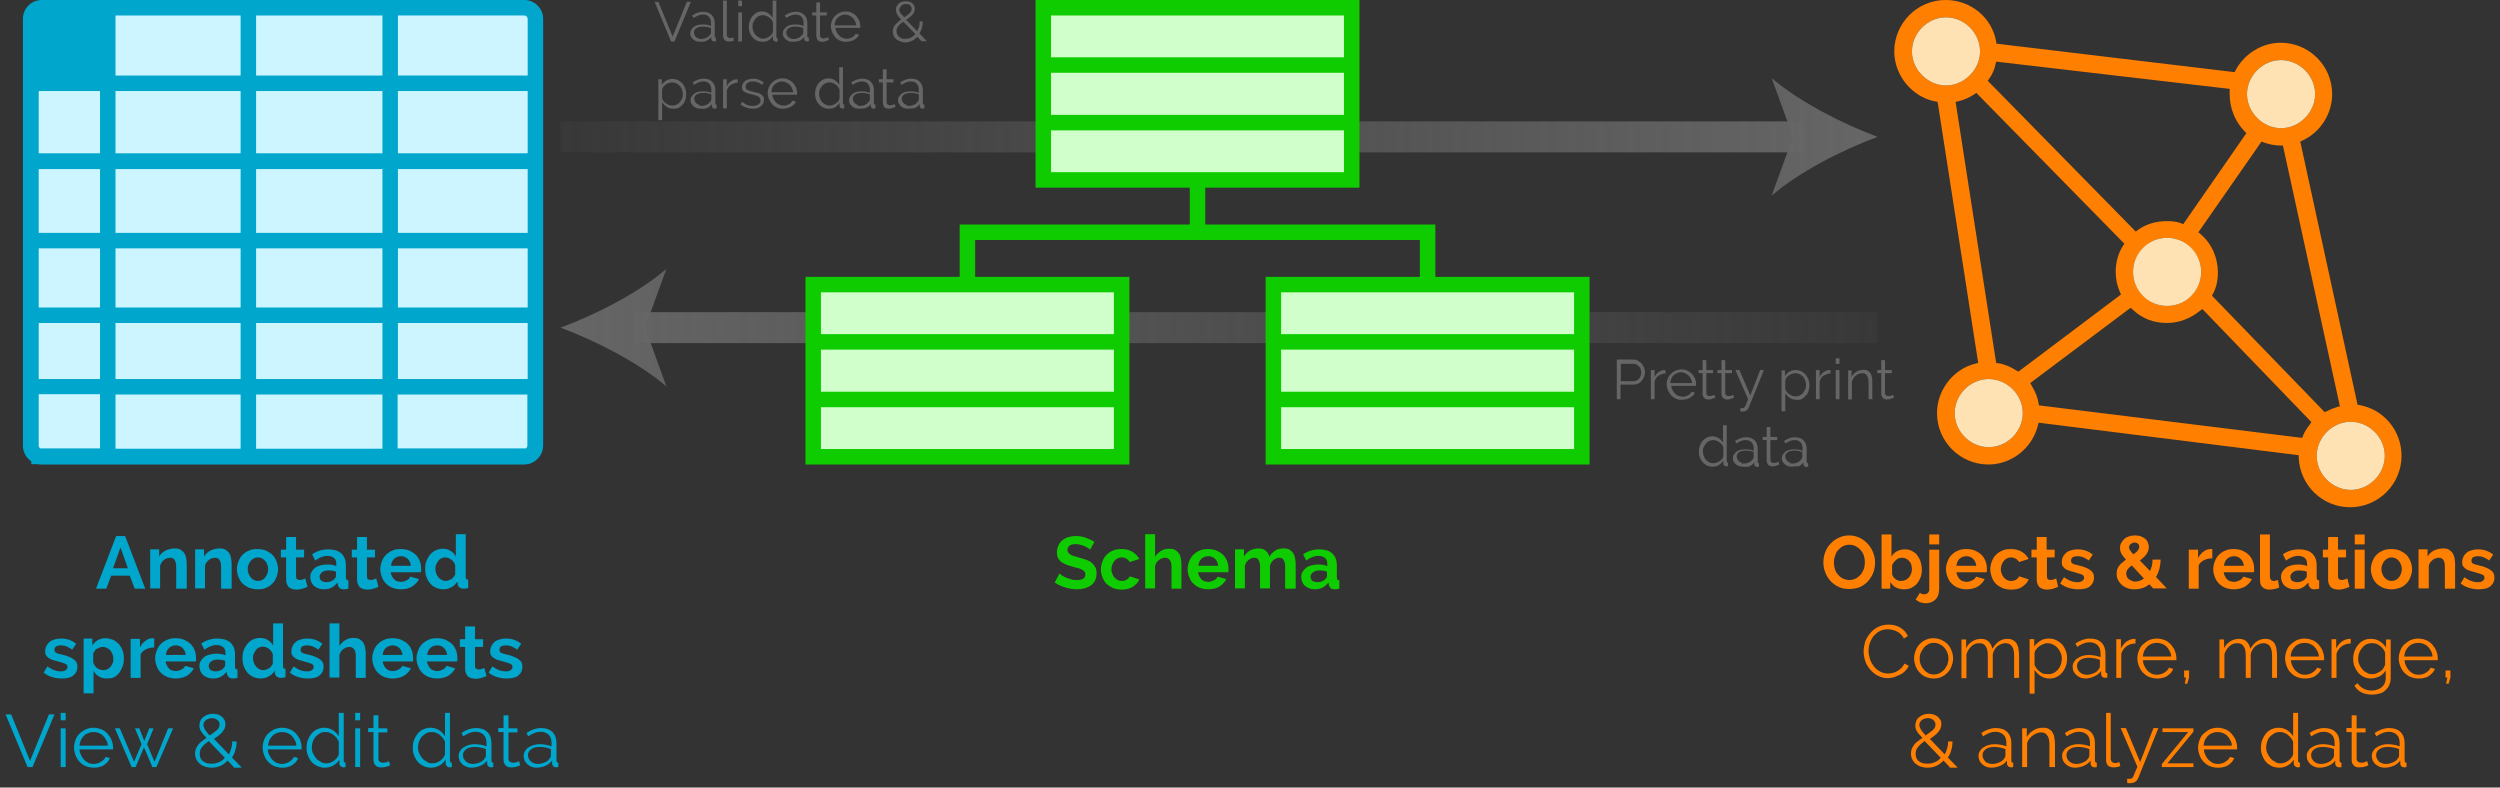 <?xml version="1.0" encoding="utf-8"?>
<!-- Generator: Adobe Illustrator 24.1.2, SVG Export Plug-In . SVG Version: 6.00 Build 0)  -->
<svg version="1.1" id="Layer_1" xmlns="http://www.w3.org/2000/svg" xmlns:xlink="http://www.w3.org/1999/xlink" x="0px" y="0px"
	 viewBox="0 0 807.3 254.3" style="enable-background:new 0 0 807.3 254.3;" xml:space="preserve">
<rect x="0" y="0" width="807.3" height="254.3" fill="#333333" stroke="none"/>
<style type="text/css">
	.st0{fill:#ff7f00;}
	.st1{fill:#0FCC00;}
	.st2{fill:#00A6CC;}
	.st3{fill:#CCF5FF;}
	.st4{fill:none;}
	.st5{fill:#FFE2B3;}
	.st6{fill:none;stroke:url(#SVGID_1_);stroke-width:10;stroke-miterlimit:10;}
	.st7{fill:url(#SVGID_2_);}
	.st8{fill:none;stroke:url(#SVGID_3_);stroke-width:10;stroke-miterlimit:10;}
	.st9{fill:url(#SVGID_4_);}
	.st10{fill:#666666;}
	.st11{fill:#D1FFCC;stroke:#0FCC00;stroke-width:5;stroke-miterlimit:10;}
	.st12{fill:none;stroke:#0FCC00;stroke-width:5;stroke-miterlimit:10;}
	.st13{fill:#97FF8F;stroke:#0FCC00;stroke-width:5;stroke-miterlimit:10;}
</style>
<g>
	<path class="st0" d="M597.1,190.2c-1.2,0-2.4-0.2-3.4-0.7c-1-0.5-1.9-1.1-2.6-1.9c-0.7-0.8-1.3-1.7-1.7-2.8c-0.4-1-0.6-2.1-0.6-3.2
		c0-1.1,0.2-2.2,0.6-3.3s1-2,1.8-2.8c0.7-0.8,1.6-1.4,2.7-1.9c1-0.5,2.1-0.7,3.3-0.7c1.2,0,2.4,0.3,3.4,0.8c1,0.5,1.9,1.2,2.6,2
		c0.7,0.8,1.3,1.7,1.7,2.8c0.4,1,0.6,2.1,0.6,3.2c0,1.1-0.2,2.2-0.6,3.3c-0.4,1-1,1.9-1.7,2.7c-0.7,0.8-1.6,1.4-2.6,1.9
		C599.4,190,598.3,190.2,597.1,190.2z M592.2,181.6c0,0.7,0.1,1.4,0.3,2.1c0.2,0.7,0.5,1.3,1,1.8c0.4,0.5,0.9,1,1.6,1.3
		c0.6,0.3,1.3,0.5,2.1,0.5c0.8,0,1.5-0.2,2.1-0.5c0.6-0.3,1.1-0.8,1.6-1.3c0.4-0.5,0.7-1.2,1-1.8c0.2-0.7,0.3-1.4,0.3-2.1
		c0-0.7-0.1-1.4-0.3-2.1c-0.2-0.7-0.6-1.3-1-1.8c-0.4-0.5-0.9-0.9-1.6-1.3c-0.6-0.3-1.3-0.5-2.1-0.5c-0.8,0-1.5,0.2-2.1,0.5
		s-1.1,0.8-1.6,1.3s-0.7,1.1-0.9,1.8C592.3,180.2,592.2,180.9,592.2,181.6z"/>
	<path class="st0" d="M614.8,190.3c-1,0-1.8-0.2-2.6-0.6c-0.8-0.4-1.3-1-1.8-1.8v2.2h-2.8v-17.5h3.2v7.2c0.4-0.8,1-1.4,1.8-1.8
		c0.7-0.4,1.6-0.6,2.6-0.6c0.8,0,1.6,0.2,2.2,0.5c0.7,0.4,1.3,0.8,1.7,1.4s0.9,1.3,1.1,2.1s0.4,1.6,0.4,2.5c0,0.9-0.1,1.8-0.4,2.5
		c-0.3,0.8-0.7,1.5-1.2,2.1c-0.5,0.6-1.2,1-1.9,1.4C616.4,190.2,615.6,190.3,614.8,190.3z M613.9,187.6c0.5,0,1-0.1,1.4-0.3
		c0.4-0.2,0.8-0.5,1.1-0.8c0.3-0.3,0.5-0.7,0.7-1.2c0.2-0.4,0.3-0.9,0.3-1.4s-0.1-1-0.2-1.5s-0.4-0.9-0.7-1.2
		c-0.3-0.4-0.6-0.6-1-0.8c-0.4-0.2-0.8-0.3-1.3-0.3c-0.7,0-1.4,0.2-1.9,0.7c-0.6,0.5-1,1.1-1.3,1.7v3c0.1,0.3,0.3,0.6,0.5,0.9
		s0.5,0.5,0.7,0.7c0.3,0.2,0.6,0.3,0.9,0.4C613.3,187.6,613.6,187.6,613.9,187.6z"/>
	<path class="st0" d="M621.8,194.8c-0.6,0-1.2-0.1-1.7-0.3s-1-0.5-1.5-0.9l1.4-2.2c0.2,0.2,0.4,0.3,0.6,0.4c0.3,0.1,0.5,0.1,0.8,0.1
		c0.4,0,0.8-0.1,1.1-0.4c0.3-0.3,0.5-0.7,0.5-1.1v-12.9h3.2v12.7c0,0.7-0.1,1.3-0.3,1.9c-0.2,0.6-0.5,1.1-0.9,1.5
		c-0.4,0.4-0.9,0.7-1.4,0.9C623,194.7,622.5,194.8,621.8,194.8z M623,175.8v-3.2h3.2v3.2H623z"/>
	<path class="st0" d="M635,190.3c-1,0-1.9-0.2-2.7-0.5c-0.8-0.3-1.5-0.8-2.1-1.4s-1-1.3-1.3-2.1c-0.3-0.8-0.5-1.6-0.5-2.5
		c0-0.9,0.2-1.7,0.5-2.5c0.3-0.8,0.7-1.5,1.3-2.1c0.6-0.6,1.3-1.1,2.1-1.4c0.8-0.4,1.7-0.5,2.8-0.5c1,0,1.9,0.2,2.7,0.5
		c0.8,0.4,1.5,0.8,2.1,1.4c0.6,0.6,1,1.3,1.3,2.1c0.3,0.8,0.4,1.6,0.4,2.4c0,0.2,0,0.4,0,0.6c0,0.2,0,0.4-0.1,0.5h-9.7
		c0,0.5,0.2,0.9,0.4,1.3c0.2,0.4,0.4,0.7,0.7,1c0.3,0.3,0.6,0.5,1,0.6c0.4,0.1,0.8,0.2,1.2,0.2c0.6,0,1.2-0.2,1.8-0.5
		c0.6-0.3,1-0.7,1.2-1.2l2.8,0.8c-0.5,1-1.2,1.7-2.2,2.4C637.6,190,636.4,190.3,635,190.3z M638.2,182.8c-0.1-0.9-0.4-1.7-1-2.3
		c-0.6-0.6-1.4-0.9-2.2-0.9c-0.4,0-0.8,0.1-1.2,0.2c-0.4,0.2-0.7,0.4-1,0.6c-0.3,0.3-0.5,0.6-0.7,1s-0.3,0.8-0.3,1.3H638.2z"/>
	<path class="st0" d="M642.7,183.8c0-0.9,0.2-1.7,0.5-2.5c0.3-0.8,0.7-1.5,1.3-2.1c0.6-0.6,1.3-1.1,2.1-1.4c0.8-0.4,1.7-0.5,2.8-0.5
		c1.4,0,2.5,0.3,3.5,0.9c1,0.6,1.7,1.4,2.2,2.3l-3.1,1c-0.3-0.5-0.6-0.8-1.1-1.1c-0.4-0.2-0.9-0.4-1.5-0.4c-0.5,0-0.9,0.1-1.3,0.3
		c-0.4,0.2-0.7,0.4-1,0.8s-0.5,0.7-0.7,1.2c-0.2,0.5-0.3,1-0.3,1.5c0,0.6,0.1,1.1,0.3,1.5c0.2,0.5,0.4,0.9,0.7,1.2
		c0.3,0.3,0.6,0.6,1,0.8c0.4,0.2,0.8,0.3,1.3,0.3c0.6,0,1.1-0.1,1.6-0.4c0.5-0.3,0.8-0.6,1-1.1l3.1,1c-0.4,1-1.1,1.7-2.1,2.4
		s-2.2,0.9-3.6,0.9c-1,0-1.9-0.2-2.8-0.5c-0.8-0.4-1.5-0.8-2.1-1.4c-0.6-0.6-1-1.3-1.3-2.1C642.9,185.5,642.7,184.7,642.7,183.8z"/>
	<path class="st0" d="M664.6,189.5c-0.4,0.2-1,0.4-1.6,0.6c-0.6,0.2-1.3,0.3-2,0.3c-0.4,0-0.9-0.1-1.3-0.2c-0.4-0.1-0.7-0.3-1-0.5
		s-0.5-0.6-0.7-1c-0.2-0.4-0.3-0.9-0.3-1.4V180h-1.7v-2.5h1.7v-4.1h3.2v4.1h2.6v2.5H661v6.1c0,0.4,0.1,0.8,0.3,0.9
		c0.2,0.2,0.5,0.3,0.9,0.3s0.7-0.1,1-0.2c0.3-0.1,0.6-0.2,0.8-0.3L664.6,189.5z"/>
	<path class="st0" d="M671,190.3c-1.1,0-2.1-0.2-3.1-0.5s-1.9-0.8-2.6-1.4l1.2-2c0.8,0.5,1.5,1,2.2,1.2c0.7,0.3,1.5,0.4,2.2,0.4
		c0.6,0,1.1-0.1,1.5-0.4s0.6-0.6,0.6-1c0-0.4-0.2-0.8-0.6-1c-0.4-0.2-1.1-0.4-2.1-0.7c-0.8-0.2-1.5-0.4-2.1-0.6s-1-0.4-1.4-0.7
		c-0.4-0.3-0.6-0.6-0.8-0.9s-0.2-0.8-0.2-1.2c0-0.6,0.1-1.2,0.4-1.7c0.2-0.5,0.6-0.9,1-1.3c0.4-0.4,1-0.6,1.6-0.8
		c0.6-0.2,1.3-0.3,2-0.3c0.9,0,1.8,0.1,2.7,0.4c0.8,0.3,1.6,0.7,2.3,1.3l-1.3,1.9c-0.6-0.5-1.3-0.8-1.9-1.1
		c-0.6-0.2-1.2-0.3-1.8-0.3c-0.5,0-1,0.1-1.4,0.3c-0.4,0.2-0.6,0.6-0.6,1.1c0,0.2,0,0.4,0.1,0.6c0.1,0.1,0.2,0.3,0.4,0.4
		c0.2,0.1,0.4,0.2,0.8,0.3c0.3,0.1,0.7,0.2,1.2,0.3c0.9,0.2,1.6,0.4,2.2,0.7c0.6,0.2,1.1,0.5,1.5,0.8s0.7,0.6,0.9,1
		c0.2,0.4,0.3,0.8,0.3,1.4c0,1.2-0.5,2.2-1.4,2.9S672.6,190.3,671,190.3z"/>
	<path class="st0" d="M695.4,190.1l-1.3-1.4c-0.7,0.5-1.5,1-2.3,1.2c-0.8,0.3-1.7,0.4-2.5,0.4c-0.9,0-1.7-0.1-2.4-0.4
		s-1.3-0.6-1.8-1.1c-0.5-0.5-0.9-1-1.2-1.6c-0.3-0.6-0.4-1.3-0.4-1.9c0-0.5,0.1-1,0.2-1.5c0.2-0.4,0.4-0.9,0.7-1.2
		c0.3-0.4,0.6-0.7,1-1c0.4-0.3,0.7-0.6,1.1-0.9c-0.7-0.8-1.2-1.4-1.5-2c-0.3-0.6-0.4-1.1-0.4-1.7s0.1-1.2,0.4-1.7s0.6-0.9,1-1.3
		c0.4-0.4,0.9-0.6,1.5-0.8c0.6-0.2,1.2-0.3,1.9-0.3c0.6,0,1.2,0.1,1.7,0.2c0.5,0.2,1,0.4,1.4,0.7c0.4,0.3,0.8,0.7,1,1.2
		s0.4,1,0.4,1.6c0,0.9-0.3,1.7-0.8,2.4c-0.5,0.7-1.2,1.3-2.1,2l3.3,3.4c0.2-0.5,0.4-1.1,0.6-1.7c0.1-0.6,0.2-1.3,0.2-2h2.6
		c0,1.1-0.2,2.2-0.4,3.1c-0.3,0.9-0.6,1.8-1.1,2.5l3.5,3.7H695.4z M689.5,187.8c1,0,1.9-0.3,2.8-1l-3.9-4.2c-0.6,0.4-1,0.8-1.3,1.2
		c-0.3,0.4-0.5,0.9-0.5,1.4c0,0.3,0.1,0.7,0.2,1c0.1,0.3,0.3,0.6,0.6,0.8c0.3,0.2,0.6,0.4,0.9,0.5
		C688.7,187.8,689.1,187.8,689.5,187.8z M687.5,176.8c0,0.1,0,0.3,0.1,0.4c0,0.1,0.1,0.3,0.2,0.4c0.1,0.2,0.3,0.3,0.4,0.6
		c0.2,0.2,0.4,0.5,0.7,0.8c0.6-0.4,1.1-0.8,1.4-1.2s0.5-0.8,0.5-1.2c0-0.4-0.1-0.8-0.4-1c-0.3-0.3-0.7-0.4-1.1-0.4
		c-0.5,0-0.9,0.2-1.3,0.5C687.7,176,687.5,176.4,687.5,176.8z"/>
	<path class="st0" d="M714.3,180.3c-1,0-1.8,0.2-2.6,0.6c-0.8,0.4-1.3,0.9-1.7,1.6v7.6h-3.2v-12.6h3v2.7c0.2-0.4,0.5-0.8,0.8-1.2
		s0.6-0.6,1-0.9c0.4-0.3,0.7-0.5,1.1-0.6c0.4-0.1,0.7-0.2,1-0.2c0.2,0,0.3,0,0.4,0s0.2,0,0.3,0V180.3z"/>
	<path class="st0" d="M721.3,190.3c-1,0-1.9-0.2-2.7-0.5c-0.8-0.3-1.5-0.8-2.1-1.4c-0.6-0.6-1-1.3-1.3-2.1c-0.3-0.8-0.5-1.6-0.5-2.5
		c0-0.9,0.2-1.7,0.5-2.5s0.7-1.5,1.3-2.1s1.3-1.1,2.1-1.4c0.8-0.4,1.7-0.5,2.8-0.5c1,0,1.9,0.2,2.7,0.5c0.8,0.4,1.5,0.8,2.1,1.4
		c0.6,0.6,1,1.3,1.3,2.1c0.3,0.8,0.4,1.6,0.4,2.4c0,0.2,0,0.4,0,0.6c0,0.2,0,0.4-0.1,0.5h-9.7c0,0.5,0.2,0.9,0.4,1.3
		c0.2,0.4,0.4,0.7,0.7,1c0.3,0.3,0.6,0.5,1,0.6c0.4,0.1,0.8,0.2,1.2,0.2c0.6,0,1.2-0.2,1.8-0.5c0.6-0.3,1-0.7,1.2-1.2l2.8,0.8
		c-0.5,1-1.2,1.7-2.2,2.4C723.9,190,722.7,190.3,721.3,190.3z M724.6,182.8c-0.1-0.9-0.4-1.7-1-2.3c-0.6-0.6-1.4-0.9-2.2-0.9
		c-0.4,0-0.8,0.1-1.2,0.2c-0.4,0.2-0.7,0.4-1,0.6c-0.3,0.3-0.5,0.6-0.7,1c-0.2,0.4-0.3,0.8-0.3,1.3H724.6z"/>
	<path class="st0" d="M729.8,172.6h3.2v13.5c0,0.5,0.1,0.8,0.3,1.1c0.2,0.3,0.5,0.4,1,0.4c0.2,0,0.4,0,0.6-0.1
		c0.2-0.1,0.5-0.1,0.7-0.2l0.4,2.4c-0.4,0.2-0.9,0.4-1.5,0.5c-0.6,0.1-1.1,0.2-1.6,0.2c-1,0-1.8-0.3-2.3-0.8
		c-0.6-0.5-0.8-1.3-0.8-2.3V172.6z"/>
	<path class="st0" d="M740.9,190.3c-0.6,0-1.2-0.1-1.7-0.3c-0.5-0.2-1-0.5-1.4-0.8c-0.4-0.4-0.7-0.8-0.9-1.3c-0.2-0.5-0.3-1-0.3-1.6
		c0-0.6,0.1-1.1,0.4-1.6c0.3-0.5,0.6-0.9,1.1-1.3s1-0.6,1.7-0.8c0.7-0.2,1.4-0.3,2.2-0.3c0.6,0,1.1,0,1.6,0.1c0.5,0.1,1,0.2,1.4,0.4
		v-0.7c0-0.8-0.2-1.5-0.7-1.9s-1.2-0.7-2.1-0.7c-0.7,0-1.3,0.1-2,0.4c-0.6,0.2-1.3,0.6-2,1.1l-1-2c1.6-1.1,3.4-1.6,5.2-1.6
		c1.8,0,3.2,0.4,4.2,1.3c1,0.9,1.5,2.2,1.5,3.9v3.9c0,0.3,0.1,0.6,0.2,0.7c0.1,0.1,0.3,0.2,0.6,0.2v2.7c-0.5,0.1-1,0.2-1.4,0.2
		c-0.6,0-1.1-0.1-1.4-0.4c-0.3-0.3-0.5-0.6-0.6-1.1l-0.1-0.7c-0.6,0.7-1.2,1.3-2,1.7C742.7,190.2,741.8,190.3,740.9,190.3z
		 M741.8,188c0.5,0,1.1-0.1,1.5-0.3c0.5-0.2,0.9-0.4,1.1-0.8c0.4-0.3,0.5-0.6,0.5-0.9v-1.4c-0.4-0.1-0.8-0.3-1.2-0.3
		s-0.9-0.1-1.3-0.1c-0.8,0-1.5,0.2-2,0.6c-0.5,0.4-0.8,0.9-0.8,1.4c0,0.5,0.2,1,0.6,1.4C740.7,187.8,741.2,188,741.8,188z"/>
	<path class="st0" d="M758.7,189.5c-0.4,0.2-1,0.4-1.6,0.6c-0.6,0.2-1.3,0.3-2,0.3c-0.4,0-0.9-0.1-1.3-0.2c-0.4-0.1-0.7-0.3-1-0.5
		s-0.5-0.6-0.7-1c-0.2-0.4-0.3-0.9-0.3-1.4V180h-1.7v-2.5h1.7v-4.1h3.2v4.1h2.6v2.5h-2.6v6.1c0,0.4,0.1,0.8,0.3,0.9
		c0.2,0.2,0.5,0.3,0.9,0.3s0.7-0.1,1-0.2c0.3-0.1,0.6-0.2,0.8-0.3L758.7,189.5z"/>
	<path class="st0" d="M760.4,175.8v-3.2h3.2v3.2H760.4z M760.4,190.1v-12.6h3.2v12.6H760.4z"/>
	<path class="st0" d="M772.3,190.3c-1,0-1.9-0.2-2.8-0.5c-0.8-0.4-1.5-0.8-2.1-1.4c-0.6-0.6-1-1.3-1.3-2.1s-0.5-1.6-0.5-2.5
		c0-0.9,0.2-1.7,0.5-2.5s0.7-1.5,1.3-2.1c0.6-0.6,1.3-1.1,2.1-1.4c0.8-0.4,1.7-0.5,2.8-0.5c1,0,1.9,0.2,2.7,0.5
		c0.8,0.4,1.5,0.8,2.1,1.4c0.6,0.6,1,1.3,1.3,2.1c0.3,0.8,0.5,1.6,0.5,2.5c0,0.9-0.2,1.7-0.5,2.5c-0.3,0.8-0.7,1.5-1.3,2.1
		c-0.6,0.6-1.2,1.1-2.1,1.4S773.3,190.3,772.3,190.3z M769,183.8c0,0.6,0.1,1.1,0.3,1.5s0.4,0.9,0.7,1.2c0.3,0.3,0.6,0.6,1,0.8
		c0.4,0.2,0.8,0.3,1.3,0.3c0.5,0,0.9-0.1,1.3-0.3c0.4-0.2,0.7-0.4,1-0.8s0.5-0.7,0.7-1.2s0.3-1,0.3-1.5c0-0.5-0.1-1-0.3-1.5
		s-0.4-0.9-0.7-1.2s-0.6-0.6-1-0.8c-0.4-0.2-0.8-0.3-1.3-0.3c-0.5,0-0.9,0.1-1.3,0.3c-0.4,0.2-0.7,0.5-1,0.8
		c-0.3,0.3-0.5,0.7-0.7,1.2C769.1,182.8,769,183.3,769,183.8z"/>
	<path class="st0" d="M792.7,190.1h-3.2V183c0-1-0.2-1.7-0.5-2.2c-0.4-0.5-0.8-0.7-1.5-0.7c-0.3,0-0.6,0.1-1,0.2s-0.7,0.3-0.9,0.5
		c-0.3,0.2-0.6,0.5-0.8,0.8c-0.2,0.3-0.4,0.7-0.5,1.1v7.3H781v-12.6h2.9v2.3c0.5-0.8,1.1-1.4,2-1.9c0.9-0.4,1.9-0.7,3-0.7
		c0.8,0,1.4,0.1,1.9,0.4s0.9,0.7,1.2,1.1c0.3,0.5,0.5,1,0.6,1.6c0.1,0.6,0.2,1.2,0.2,1.8V190.1z"/>
	<path class="st0" d="M800.3,190.3c-1.1,0-2.1-0.2-3.1-0.5c-1-0.3-1.9-0.8-2.6-1.4l1.2-2c0.8,0.5,1.5,1,2.2,1.2
		c0.7,0.3,1.5,0.4,2.2,0.4c0.6,0,1.1-0.1,1.5-0.4s0.6-0.6,0.6-1c0-0.4-0.2-0.8-0.6-1c-0.4-0.2-1.1-0.4-2.1-0.7
		c-0.8-0.2-1.5-0.4-2.1-0.6c-0.6-0.2-1-0.4-1.4-0.7c-0.4-0.3-0.6-0.6-0.8-0.9c-0.2-0.3-0.2-0.8-0.2-1.2c0-0.6,0.1-1.2,0.4-1.7
		c0.2-0.5,0.6-0.9,1-1.3c0.4-0.4,1-0.6,1.6-0.8c0.6-0.2,1.3-0.3,2-0.3c0.9,0,1.8,0.1,2.7,0.4c0.8,0.3,1.6,0.7,2.3,1.3l-1.3,1.9
		c-0.6-0.5-1.3-0.8-1.9-1.1c-0.6-0.2-1.2-0.3-1.8-0.3c-0.5,0-1,0.1-1.4,0.3c-0.4,0.2-0.6,0.6-0.6,1.1c0,0.2,0,0.4,0.1,0.6
		c0.1,0.1,0.2,0.3,0.4,0.4c0.2,0.1,0.4,0.2,0.8,0.3c0.3,0.1,0.7,0.2,1.2,0.3c0.9,0.2,1.6,0.4,2.2,0.7c0.6,0.2,1.1,0.5,1.5,0.8
		c0.4,0.3,0.7,0.6,0.9,1c0.2,0.4,0.3,0.8,0.3,1.4c0,1.2-0.5,2.2-1.4,2.9S801.8,190.3,800.3,190.3z"/>
	<path class="st0" d="M601.8,210.3c0-1,0.2-2,0.5-3.1c0.4-1,0.9-1.9,1.6-2.7c0.7-0.8,1.5-1.5,2.5-2s2.2-0.8,3.4-0.8
		c1.5,0,2.8,0.3,3.9,1c1.1,0.7,1.9,1.6,2.4,2.7l-1.3,0.8c-0.3-0.6-0.6-1-1-1.4c-0.4-0.4-0.8-0.7-1.3-0.9c-0.4-0.2-0.9-0.4-1.4-0.5
		c-0.5-0.1-1-0.2-1.4-0.2c-1,0-1.9,0.2-2.7,0.6s-1.4,1-2,1.6c-0.5,0.7-0.9,1.4-1.2,2.3c-0.3,0.8-0.4,1.7-0.4,2.6
		c0,0.9,0.2,1.8,0.5,2.7c0.3,0.9,0.8,1.6,1.3,2.3c0.6,0.7,1.2,1.2,2,1.6c0.8,0.4,1.6,0.6,2.5,0.6c0.5,0,1-0.1,1.5-0.2s1-0.3,1.5-0.6
		c0.5-0.3,0.9-0.6,1.3-1c0.4-0.4,0.7-0.9,1-1.4l1.4,0.7c-0.3,0.6-0.7,1.2-1.2,1.7s-1,0.9-1.7,1.2s-1.3,0.6-1.9,0.8
		c-0.7,0.2-1.3,0.3-2,0.3c-1.2,0-2.2-0.3-3.2-0.8c-1-0.5-1.8-1.2-2.5-2s-1.3-1.8-1.6-2.8C602,212.4,601.8,211.4,601.8,210.3z"/>
	<path class="st0" d="M624.4,219.1c-0.9,0-1.7-0.2-2.5-0.5c-0.8-0.3-1.4-0.8-2-1.4c-0.6-0.6-1-1.3-1.3-2.1c-0.3-0.8-0.5-1.6-0.5-2.5
		c0-0.9,0.2-1.7,0.5-2.5c0.3-0.8,0.7-1.5,1.3-2.1c0.6-0.6,1.2-1.1,2-1.4c0.8-0.4,1.6-0.5,2.5-0.5c0.9,0,1.7,0.2,2.5,0.5
		c0.8,0.4,1.4,0.8,2,1.4c0.6,0.6,1,1.3,1.3,2.1c0.3,0.8,0.5,1.6,0.5,2.5c0,0.9-0.2,1.7-0.5,2.5c-0.3,0.8-0.7,1.5-1.3,2.1
		c-0.6,0.6-1.2,1.1-2,1.4C626.2,219,625.3,219.1,624.4,219.1z M619.9,212.7c0,0.7,0.1,1.4,0.4,2c0.2,0.6,0.6,1.1,1,1.6
		c0.4,0.5,0.9,0.8,1.4,1.1s1.1,0.4,1.8,0.4s1.2-0.1,1.8-0.4c0.6-0.3,1-0.6,1.5-1.1c0.4-0.5,0.7-1,1-1.6c0.2-0.6,0.4-1.3,0.4-2
		c0-0.7-0.1-1.3-0.4-2c-0.2-0.6-0.6-1.2-1-1.6c-0.4-0.5-0.9-0.8-1.5-1.1c-0.6-0.3-1.1-0.4-1.8-0.4s-1.2,0.1-1.8,0.4
		c-0.5,0.3-1,0.6-1.4,1.1c-0.4,0.5-0.7,1-1,1.6S619.9,212,619.9,212.7z"/>
	<path class="st0" d="M652,218.9h-1.6v-7c0-1.5-0.2-2.5-0.7-3.2c-0.5-0.7-1.2-1-2.1-1c-0.5,0-0.9,0.1-1.4,0.3s-0.8,0.4-1.2,0.7
		c-0.4,0.3-0.7,0.7-0.9,1.1c-0.3,0.4-0.5,0.9-0.6,1.5v7.6h-1.6v-7c0-1.5-0.2-2.6-0.7-3.2c-0.4-0.7-1.1-1-2.1-1c-0.9,0-1.8,0.3-2.5,1
		s-1.3,1.5-1.6,2.6v7.7h-1.6v-12.5h1.5v2.8c0.5-1,1.2-1.7,2-2.2s1.8-0.8,2.8-0.8c1.1,0,1.9,0.3,2.5,0.9s1,1.4,1.2,2.3
		c1.2-2.1,2.8-3.2,4.8-3.2c0.7,0,1.3,0.1,1.8,0.4c0.5,0.3,0.9,0.6,1.2,1.1c0.3,0.5,0.5,1,0.6,1.7s0.2,1.4,0.2,2.2V218.9z"/>
	<path class="st0" d="M661.8,219.1c-1.1,0-2-0.3-2.8-0.8c-0.8-0.5-1.5-1.2-2-2v7.7h-1.6v-17.6h1.5v2.4c0.5-0.8,1.2-1.4,2-1.9
		c0.8-0.5,1.7-0.7,2.7-0.7c0.9,0,1.7,0.2,2.4,0.5c0.7,0.4,1.3,0.8,1.9,1.4c0.5,0.6,0.9,1.3,1.2,2.1c0.3,0.8,0.4,1.6,0.4,2.4
		c0,0.9-0.1,1.7-0.4,2.5c-0.3,0.8-0.7,1.5-1.2,2.1s-1.1,1.1-1.8,1.4C663.4,219,662.7,219.1,661.8,219.1z M661.4,217.7
		c0.7,0,1.3-0.1,1.8-0.4c0.6-0.3,1-0.7,1.4-1.1c0.4-0.5,0.7-1,0.9-1.6c0.2-0.6,0.3-1.2,0.3-1.9c0-0.7-0.1-1.3-0.4-1.9
		c-0.2-0.6-0.6-1.1-1-1.6s-0.9-0.8-1.5-1.1c-0.6-0.3-1.2-0.4-1.8-0.4c-0.4,0-0.9,0.1-1.3,0.3s-0.9,0.4-1.3,0.7c-0.4,0.3-0.7,0.6-1,1
		c-0.3,0.4-0.5,0.8-0.5,1.2v3.8c0.2,0.4,0.4,0.9,0.7,1.2c0.3,0.4,0.6,0.7,1,1c0.4,0.3,0.8,0.5,1.2,0.7
		C660.5,217.6,660.9,217.7,661.4,217.7z"/>
	<path class="st0" d="M673.4,219.1c-0.6,0-1.1-0.1-1.6-0.3c-0.5-0.2-0.9-0.5-1.3-0.8c-0.4-0.4-0.7-0.8-0.9-1.2s-0.3-1-0.3-1.5
		c0-0.5,0.1-1,0.4-1.5c0.3-0.5,0.6-0.9,1.1-1.2s1-0.6,1.7-0.8c0.6-0.2,1.3-0.3,2.1-0.3c0.6,0,1.3,0.1,1.9,0.2
		c0.7,0.1,1.2,0.3,1.8,0.5V211c0-1.1-0.3-2-0.9-2.6c-0.6-0.6-1.5-1-2.6-1c-0.6,0-1.3,0.1-2,0.4c-0.7,0.3-1.4,0.6-2,1.1l-0.6-1.1
		c1.6-1.1,3.2-1.6,4.7-1.6c1.6,0,2.8,0.4,3.7,1.3c0.9,0.9,1.3,2.1,1.3,3.6v5.6c0,0.4,0.2,0.7,0.6,0.7v1.4c-0.3,0-0.5,0.1-0.6,0.1
		c-0.4,0-0.7-0.1-1-0.3c-0.2-0.2-0.4-0.5-0.4-0.9l0-1c-0.6,0.8-1.3,1.3-2.2,1.7C675.3,218.9,674.4,219.1,673.4,219.1z M673.8,217.9
		c0.8,0,1.6-0.2,2.3-0.5c0.7-0.3,1.3-0.7,1.6-1.3c0.1-0.1,0.3-0.3,0.3-0.5c0.1-0.2,0.1-0.3,0.1-0.5v-2c-0.5-0.2-1.1-0.4-1.7-0.5
		s-1.2-0.2-1.8-0.2c-1.2,0-2.1,0.2-2.8,0.7c-0.7,0.5-1.1,1.1-1.1,1.9c0,0.4,0.1,0.7,0.2,1.1c0.2,0.3,0.4,0.6,0.6,0.9
		c0.3,0.2,0.6,0.4,0.9,0.6C673,217.8,673.4,217.9,673.8,217.9z"/>
	<path class="st0" d="M689.6,207.8c-1.1,0-2.1,0.3-2.9,0.9c-0.8,0.6-1.4,1.4-1.7,2.4v7.8h-1.6v-12.5h1.5v3c0.5-1,1.1-1.7,1.9-2.3
		c0.8-0.5,1.6-0.8,2.5-0.8c0.1,0,0.2,0,0.3,0V207.8z"/>
	<path class="st0" d="M696.5,219.1c-0.9,0-1.7-0.2-2.5-0.5c-0.8-0.3-1.4-0.8-2-1.4c-0.6-0.6-1-1.3-1.3-2.1c-0.3-0.8-0.5-1.6-0.5-2.5
		c0-0.9,0.2-1.7,0.5-2.5c0.3-0.8,0.7-1.5,1.3-2s1.2-1,2-1.4c0.8-0.3,1.6-0.5,2.5-0.5c0.9,0,1.7,0.2,2.5,0.5c0.8,0.3,1.4,0.8,2,1.4
		c0.5,0.6,1,1.3,1.3,2c0.3,0.8,0.5,1.6,0.5,2.4c0,0.1,0,0.3,0,0.4s0,0.2,0,0.3H692c0,0.7,0.2,1.3,0.5,1.9c0.3,0.6,0.6,1.1,1,1.5
		s0.9,0.7,1.4,1c0.5,0.2,1.1,0.3,1.7,0.3c0.4,0,0.8-0.1,1.2-0.2c0.4-0.1,0.8-0.3,1.1-0.5c0.3-0.2,0.6-0.4,0.9-0.7
		c0.3-0.3,0.5-0.6,0.6-0.9l1.4,0.4c-0.2,0.5-0.5,0.9-0.8,1.3c-0.4,0.4-0.8,0.7-1.2,1s-1,0.5-1.5,0.6
		C697.7,219.1,697.1,219.1,696.5,219.1z M701.1,212c0-0.7-0.2-1.3-0.5-1.8c-0.3-0.6-0.6-1-1-1.4s-0.9-0.7-1.4-0.9
		c-0.5-0.2-1.1-0.3-1.7-0.3s-1.2,0.1-1.7,0.3c-0.5,0.2-1,0.5-1.4,0.9c-0.4,0.4-0.7,0.9-1,1.4c-0.2,0.6-0.4,1.2-0.4,1.8H701.1z"/>
	<path class="st0" d="M705.5,220.8l0.4-2h-0.6v-2.3h1.6v2.3l-0.6,2H705.5z"/>
	<path class="st0" d="M735.3,218.9h-1.6v-7c0-1.5-0.2-2.5-0.7-3.2c-0.5-0.7-1.2-1-2.1-1c-0.5,0-0.9,0.1-1.4,0.3s-0.8,0.4-1.2,0.7
		c-0.4,0.3-0.7,0.7-0.9,1.1c-0.3,0.4-0.5,0.9-0.6,1.5v7.6h-1.6v-7c0-1.5-0.2-2.6-0.7-3.2c-0.4-0.7-1.1-1-2.1-1c-0.9,0-1.8,0.3-2.5,1
		s-1.3,1.5-1.6,2.6v7.7h-1.6v-12.5h1.5v2.8c0.5-1,1.2-1.7,2-2.2s1.8-0.8,2.8-0.8c1.1,0,1.9,0.3,2.5,0.9s1,1.4,1.2,2.3
		c1.2-2.1,2.8-3.2,4.8-3.2c0.7,0,1.3,0.1,1.8,0.4c0.5,0.3,0.9,0.6,1.2,1.1c0.3,0.5,0.5,1,0.6,1.7s0.2,1.4,0.2,2.2V218.9z"/>
	<path class="st0" d="M744.2,219.1c-0.9,0-1.7-0.2-2.5-0.5c-0.8-0.3-1.4-0.8-2-1.4c-0.6-0.6-1-1.3-1.3-2.1c-0.3-0.8-0.5-1.6-0.5-2.5
		c0-0.9,0.2-1.7,0.5-2.5c0.3-0.8,0.7-1.5,1.3-2s1.2-1,2-1.4c0.8-0.3,1.6-0.5,2.5-0.5c0.9,0,1.7,0.2,2.5,0.5c0.8,0.3,1.4,0.8,2,1.4
		c0.5,0.6,1,1.3,1.3,2c0.3,0.8,0.5,1.6,0.5,2.4c0,0.1,0,0.3,0,0.4s0,0.2,0,0.3h-10.7c0,0.7,0.2,1.3,0.5,1.9c0.3,0.6,0.6,1.1,1,1.5
		s0.9,0.7,1.4,1c0.5,0.2,1.1,0.3,1.7,0.3c0.4,0,0.8-0.1,1.2-0.2c0.4-0.1,0.8-0.3,1.1-0.5c0.3-0.2,0.6-0.4,0.9-0.7
		c0.3-0.3,0.5-0.6,0.6-0.9l1.4,0.4c-0.2,0.5-0.5,0.9-0.8,1.3c-0.4,0.4-0.8,0.7-1.2,1s-1,0.5-1.5,0.6
		C745.4,219.1,744.8,219.1,744.2,219.1z M748.8,212c0-0.7-0.2-1.3-0.5-1.8c-0.3-0.6-0.6-1-1-1.4s-0.9-0.7-1.4-0.9
		c-0.5-0.2-1.1-0.3-1.7-0.3s-1.2,0.1-1.7,0.3c-0.5,0.2-1,0.5-1.4,0.9c-0.4,0.4-0.7,0.9-1,1.4c-0.2,0.6-0.4,1.2-0.4,1.8H748.8z"/>
	<path class="st0" d="M759.1,207.8c-1.1,0-2.1,0.3-2.9,0.9c-0.8,0.6-1.4,1.4-1.7,2.4v7.8h-1.6v-12.5h1.5v3c0.5-1,1.1-1.7,1.9-2.3
		c0.8-0.5,1.6-0.8,2.5-0.8c0.1,0,0.2,0,0.3,0V207.8z"/>
	<path class="st0" d="M765.7,219.1c-0.9,0-1.7-0.2-2.4-0.5c-0.7-0.4-1.3-0.8-1.8-1.4s-0.9-1.3-1.2-2c-0.3-0.8-0.4-1.6-0.4-2.4
		c0-0.9,0.1-1.7,0.4-2.5c0.3-0.8,0.7-1.5,1.2-2.1c0.5-0.6,1.1-1.1,1.8-1.4c0.7-0.4,1.5-0.5,2.4-0.5c1.1,0,2,0.3,2.8,0.8s1.5,1.2,2,2
		v-2.6h1.5V219c0,0.9-0.2,1.6-0.5,2.3c-0.3,0.7-0.8,1.2-1.3,1.7s-1.2,0.8-1.9,1c-0.7,0.2-1.5,0.3-2.4,0.3c-1.4,0-2.6-0.3-3.5-0.8
		c-0.9-0.5-1.6-1.2-2.1-2.1l1-0.8c0.5,0.8,1.2,1.4,2,1.8c0.8,0.4,1.7,0.6,2.6,0.6c0.6,0,1.2-0.1,1.7-0.3s1-0.4,1.4-0.7
		c0.4-0.3,0.7-0.7,1-1.2c0.2-0.5,0.4-1.1,0.4-1.8v-2.5c-0.5,0.8-1.1,1.4-2,1.9C767.5,218.8,766.6,219.1,765.7,219.1z M766.1,217.7
		c0.5,0,1-0.1,1.4-0.3s0.9-0.4,1.3-0.7c0.4-0.3,0.7-0.6,0.9-1s0.4-0.7,0.5-1.1v-3.9c-0.2-0.4-0.4-0.9-0.7-1.2s-0.6-0.7-1-1
		c-0.4-0.3-0.8-0.5-1.2-0.6c-0.4-0.2-0.9-0.2-1.3-0.2c-0.7,0-1.3,0.1-1.9,0.4c-0.6,0.3-1,0.7-1.4,1.2c-0.4,0.5-0.7,1-0.9,1.6
		c-0.2,0.6-0.3,1.2-0.3,1.8c0,0.7,0.1,1.3,0.4,1.9c0.2,0.6,0.6,1.1,1,1.6s0.9,0.8,1.5,1.1C764.9,217.6,765.5,217.7,766.1,217.7z"/>
	<path class="st0" d="M780.9,219.1c-0.9,0-1.7-0.2-2.5-0.5c-0.8-0.3-1.4-0.8-2-1.4c-0.6-0.6-1-1.3-1.3-2.1c-0.3-0.8-0.5-1.6-0.5-2.5
		c0-0.9,0.2-1.7,0.5-2.5c0.3-0.8,0.7-1.5,1.3-2s1.2-1,2-1.4c0.8-0.3,1.6-0.5,2.5-0.5c0.9,0,1.7,0.2,2.5,0.5c0.8,0.3,1.4,0.8,2,1.4
		c0.5,0.6,1,1.3,1.3,2c0.3,0.8,0.5,1.6,0.5,2.4c0,0.1,0,0.3,0,0.4s0,0.2,0,0.3h-10.7c0,0.7,0.2,1.3,0.5,1.9c0.3,0.6,0.6,1.1,1,1.5
		s0.9,0.7,1.4,1c0.5,0.2,1.1,0.3,1.7,0.3c0.4,0,0.8-0.1,1.2-0.2c0.4-0.1,0.8-0.3,1.1-0.5c0.3-0.2,0.6-0.4,0.9-0.7
		c0.3-0.3,0.5-0.6,0.6-0.9l1.4,0.4c-0.2,0.5-0.5,0.9-0.8,1.3c-0.4,0.4-0.8,0.7-1.2,1s-1,0.5-1.5,0.6
		C782.1,219.1,781.5,219.1,780.9,219.1z M785.5,212c0-0.7-0.2-1.3-0.5-1.8c-0.3-0.6-0.6-1-1-1.4s-0.9-0.7-1.4-0.9
		c-0.5-0.2-1.1-0.3-1.7-0.3s-1.2,0.1-1.7,0.3c-0.5,0.2-1,0.5-1.4,0.9c-0.4,0.4-0.7,0.9-1,1.4c-0.2,0.6-0.4,1.2-0.4,1.8H785.5z"/>
	<path class="st0" d="M789.9,220.8l0.4-2h-0.6v-2.3h1.6v2.3l-0.6,2H789.9z"/>
	<path class="st0" d="M629.6,247.7l-2-2.1c-0.7,0.7-1.4,1.3-2.3,1.7s-1.8,0.6-2.8,0.6c-0.8,0-1.5-0.1-2.1-0.3
		c-0.7-0.2-1.2-0.5-1.7-0.9s-0.9-0.9-1.2-1.5s-0.4-1.2-0.4-1.9c0-0.6,0.1-1.1,0.3-1.6c0.2-0.5,0.5-0.9,0.8-1.3
		c0.3-0.4,0.7-0.8,1.2-1.1c0.4-0.4,0.9-0.7,1.4-1c-0.4-0.5-0.8-0.9-1.1-1.2s-0.5-0.7-0.7-1c-0.2-0.3-0.3-0.6-0.4-0.9
		s-0.1-0.6-0.1-0.9c0-0.5,0.1-1,0.3-1.5s0.5-0.9,0.9-1.2s0.8-0.6,1.4-0.8c0.5-0.2,1.1-0.3,1.7-0.3c0.6,0,1.1,0.1,1.6,0.2
		c0.5,0.2,0.9,0.4,1.3,0.7c0.4,0.3,0.6,0.7,0.9,1.1s0.3,0.9,0.3,1.4c0,0.5-0.1,0.9-0.3,1.4s-0.5,0.8-0.8,1.2s-0.7,0.7-1.2,1.1
		c-0.4,0.3-0.9,0.7-1.4,1l4.8,5c0.3-0.6,0.6-1.3,0.8-2c0.2-0.7,0.3-1.5,0.3-2.2h1.4c0,1-0.1,1.9-0.4,2.8c-0.2,0.9-0.6,1.7-1.1,2.4
		l3.2,3.3H629.6z M622.6,246.6c0.8,0,1.6-0.2,2.3-0.5c0.7-0.3,1.3-0.8,1.8-1.4l-5.2-5.4c-0.8,0.6-1.6,1.2-2.1,1.9
		c-0.6,0.6-0.8,1.4-0.8,2.3c0,0.5,0.1,1,0.3,1.4c0.2,0.4,0.5,0.8,0.9,1c0.4,0.3,0.8,0.5,1.3,0.6
		C621.6,246.6,622.1,246.6,622.6,246.6z M619.8,234.1c0,0.2,0,0.4,0.1,0.6c0.1,0.2,0.2,0.4,0.3,0.7s0.4,0.5,0.6,0.9
		c0.3,0.3,0.6,0.7,1,1.2c0.9-0.6,1.7-1.2,2.3-1.7s0.9-1.1,0.9-1.8c0-0.6-0.2-1.1-0.7-1.5c-0.5-0.4-1.1-0.6-1.8-0.6
		c-0.4,0-0.8,0.1-1.1,0.2s-0.6,0.3-0.9,0.5c-0.2,0.2-0.4,0.5-0.6,0.8C619.9,233.5,619.8,233.8,619.8,234.1z"/>
	<path class="st0" d="M643,247.9c-0.6,0-1.1-0.1-1.6-0.3c-0.5-0.2-0.9-0.5-1.3-0.8c-0.4-0.4-0.7-0.8-0.9-1.2c-0.2-0.5-0.3-1-0.3-1.5
		c0-0.5,0.1-1,0.4-1.5c0.3-0.5,0.6-0.9,1.1-1.2s1-0.6,1.7-0.8c0.6-0.2,1.3-0.3,2.1-0.3c0.6,0,1.3,0.1,1.9,0.2
		c0.7,0.1,1.2,0.3,1.8,0.5v-1.1c0-1.1-0.3-2-0.9-2.6c-0.6-0.6-1.5-1-2.6-1c-0.6,0-1.3,0.1-2,0.4c-0.7,0.3-1.4,0.6-2,1.1l-0.6-1.1
		c1.6-1.1,3.2-1.6,4.7-1.6c1.6,0,2.8,0.4,3.7,1.3c0.9,0.9,1.3,2.1,1.3,3.6v5.6c0,0.4,0.2,0.7,0.6,0.7v1.4c-0.3,0-0.5,0.1-0.6,0.1
		c-0.4,0-0.7-0.1-1-0.3c-0.2-0.2-0.4-0.5-0.4-0.9l0-1c-0.6,0.8-1.3,1.3-2.2,1.7C644.9,247.7,644,247.9,643,247.9z M643.3,246.7
		c0.8,0,1.6-0.2,2.3-0.5c0.7-0.3,1.3-0.7,1.6-1.3c0.1-0.1,0.3-0.3,0.3-0.5c0.1-0.2,0.1-0.3,0.1-0.5v-2c-0.5-0.2-1.1-0.4-1.7-0.5
		s-1.2-0.2-1.8-0.2c-1.2,0-2.1,0.2-2.8,0.7c-0.7,0.5-1.1,1.1-1.1,1.9c0,0.4,0.1,0.7,0.2,1.1c0.2,0.3,0.4,0.6,0.6,0.9
		s0.6,0.4,0.9,0.6C642.5,246.6,642.9,246.7,643.3,246.7z"/>
	<path class="st0" d="M663.4,247.7h-1.6v-7c0-1.5-0.2-2.6-0.7-3.2c-0.4-0.7-1.1-1-2-1c-0.5,0-1,0.1-1.4,0.3
		c-0.5,0.2-0.9,0.4-1.3,0.7c-0.4,0.3-0.8,0.7-1.1,1.1c-0.3,0.4-0.6,0.9-0.7,1.4v7.7h-1.6v-12.5h1.5v2.8c0.5-0.9,1.2-1.6,2.2-2.2
		c1-0.6,2-0.8,3.1-0.8c0.7,0,1.3,0.1,1.8,0.4c0.5,0.3,0.9,0.6,1.2,1.1s0.5,1,0.6,1.7s0.2,1.4,0.2,2.2V247.7z"/>
	<path class="st0" d="M670,247.9c-0.6,0-1.1-0.1-1.6-0.3c-0.5-0.2-0.9-0.5-1.3-0.8c-0.4-0.4-0.7-0.8-0.9-1.2s-0.3-1-0.3-1.5
		c0-0.5,0.1-1,0.4-1.5c0.3-0.5,0.6-0.9,1.1-1.2s1-0.6,1.7-0.8c0.6-0.2,1.3-0.3,2.1-0.3c0.6,0,1.3,0.1,1.9,0.2
		c0.7,0.1,1.2,0.3,1.8,0.5v-1.1c0-1.1-0.3-2-0.9-2.6c-0.6-0.6-1.5-1-2.6-1c-0.6,0-1.3,0.1-2,0.4c-0.7,0.3-1.4,0.6-2,1.1l-0.6-1.1
		c1.6-1.1,3.2-1.6,4.7-1.6c1.6,0,2.8,0.4,3.7,1.3c0.9,0.9,1.3,2.1,1.3,3.6v5.6c0,0.4,0.2,0.7,0.6,0.7v1.4c-0.3,0-0.5,0.1-0.6,0.1
		c-0.4,0-0.7-0.1-1-0.3c-0.2-0.2-0.4-0.5-0.4-0.9l0-1c-0.6,0.8-1.3,1.3-2.2,1.7C672,247.7,671,247.9,670,247.9z M670.4,246.7
		c0.8,0,1.6-0.2,2.3-0.5c0.7-0.3,1.3-0.7,1.6-1.3c0.1-0.1,0.3-0.3,0.3-0.5c0.1-0.2,0.1-0.3,0.1-0.5v-2c-0.5-0.2-1.1-0.4-1.7-0.5
		s-1.2-0.2-1.8-0.2c-1.2,0-2.1,0.2-2.8,0.7c-0.7,0.5-1.1,1.1-1.1,1.9c0,0.4,0.1,0.7,0.2,1.1c0.2,0.3,0.4,0.6,0.6,0.9
		c0.3,0.2,0.6,0.4,0.9,0.6C669.6,246.6,670,246.7,670.4,246.7z"/>
	<path class="st0" d="M680,230.2h1.6v14.7c0,0.5,0.1,0.8,0.4,1.1c0.3,0.3,0.6,0.4,1.1,0.4c0.2,0,0.4,0,0.6-0.1s0.5-0.1,0.7-0.2
		l0.3,1.3c-0.3,0.1-0.7,0.2-1.1,0.3c-0.4,0.1-0.8,0.1-1.1,0.1c-0.8,0-1.3-0.2-1.8-0.6c-0.4-0.4-0.6-1-0.6-1.8V230.2z"/>
	<path class="st0" d="M686.9,251.5c0.1,0,0.3,0,0.4,0s0.2,0,0.3,0c0.3,0,0.5,0,0.7-0.1s0.3-0.3,0.5-0.5c0.2-0.3,0.3-0.7,0.5-1.2
		c0.2-0.5,0.5-1.2,0.9-2.1l-5.4-12.5h1.7l4.6,11l4.3-11h1.6l-6.5,16.1c-0.2,0.5-0.5,0.9-0.9,1.2c-0.4,0.3-1,0.5-1.7,0.5
		c-0.2,0-0.3,0-0.5,0c-0.1,0-0.3,0-0.5-0.1V251.5z"/>
	<path class="st0" d="M698.2,246.6l8.4-10.2h-8.3v-1.2h10v1.1l-8.4,10.2h8.4v1.2h-10.2V246.6z"/>
	<path class="st0" d="M716.1,247.9c-0.9,0-1.7-0.2-2.5-0.5c-0.8-0.3-1.4-0.8-2-1.4c-0.6-0.6-1-1.3-1.3-2.1c-0.3-0.8-0.5-1.6-0.5-2.5
		c0-0.9,0.2-1.7,0.5-2.5c0.3-0.8,0.7-1.5,1.3-2s1.2-1,2-1.4c0.8-0.3,1.6-0.5,2.5-0.5c0.9,0,1.7,0.2,2.5,0.5c0.8,0.3,1.4,0.8,2,1.4
		c0.5,0.6,1,1.3,1.3,2c0.3,0.8,0.5,1.6,0.5,2.4c0,0.1,0,0.3,0,0.4s0,0.2,0,0.3h-10.7c0,0.7,0.2,1.3,0.5,1.9c0.3,0.6,0.6,1.1,1,1.5
		s0.9,0.7,1.4,1c0.5,0.2,1.1,0.3,1.7,0.3c0.4,0,0.8-0.1,1.2-0.2c0.4-0.1,0.8-0.3,1.1-0.5c0.3-0.2,0.6-0.4,0.9-0.7
		c0.3-0.3,0.5-0.6,0.6-0.9l1.4,0.4c-0.2,0.5-0.5,0.9-0.8,1.3c-0.4,0.4-0.8,0.7-1.2,1s-1,0.5-1.5,0.6
		C717.3,247.9,716.7,247.9,716.1,247.9z M720.7,240.8c0-0.7-0.2-1.3-0.5-1.8c-0.3-0.6-0.6-1-1-1.4s-0.9-0.7-1.4-0.9
		c-0.5-0.2-1.1-0.3-1.7-0.3s-1.2,0.1-1.7,0.3c-0.5,0.2-1,0.5-1.4,0.9c-0.4,0.4-0.7,0.9-1,1.4c-0.2,0.6-0.4,1.2-0.4,1.8H720.7z"/>
	<path class="st0" d="M736,247.9c-0.9,0-1.7-0.2-2.4-0.5c-0.7-0.4-1.4-0.8-1.9-1.4s-0.9-1.3-1.2-2.1c-0.3-0.8-0.4-1.6-0.4-2.4
		c0-0.9,0.1-1.7,0.4-2.5s0.7-1.5,1.2-2.1s1.1-1.1,1.8-1.4c0.7-0.3,1.5-0.5,2.3-0.5c1.1,0,2,0.3,2.8,0.8c0.8,0.6,1.5,1.2,1.9,2v-7.6
		h1.6v15.4c0,0.4,0.2,0.7,0.6,0.7v1.4c-0.2,0-0.4,0.1-0.6,0.1c-0.4,0-0.7-0.1-1-0.4s-0.4-0.5-0.4-0.9v-1.2c-0.5,0.8-1.2,1.5-2,1.9
		C737.8,247.7,737,247.9,736,247.9z M736.4,246.5c0.4,0,0.8-0.1,1.3-0.2c0.5-0.2,0.9-0.4,1.3-0.7c0.4-0.3,0.7-0.6,1-1
		c0.3-0.4,0.5-0.8,0.5-1.2v-3.9c-0.2-0.4-0.4-0.8-0.7-1.2c-0.3-0.4-0.7-0.7-1-1c-0.4-0.3-0.8-0.5-1.3-0.7s-0.9-0.2-1.3-0.2
		c-0.7,0-1.3,0.1-1.8,0.4s-1,0.7-1.4,1.1s-0.7,1-0.9,1.6c-0.2,0.6-0.3,1.2-0.3,1.9c0,0.7,0.1,1.3,0.4,1.9s0.6,1.1,1,1.6
		s0.9,0.8,1.5,1.1C735.1,246.4,735.8,246.5,736.4,246.5z"/>
	<path class="st0" d="M749,247.9c-0.6,0-1.1-0.1-1.6-0.3c-0.5-0.2-0.9-0.5-1.3-0.8c-0.4-0.4-0.7-0.8-0.9-1.2s-0.3-1-0.3-1.5
		c0-0.5,0.1-1,0.4-1.5c0.3-0.5,0.6-0.9,1.1-1.2s1-0.6,1.7-0.8c0.6-0.2,1.3-0.3,2.1-0.3c0.6,0,1.3,0.1,1.9,0.2
		c0.7,0.1,1.2,0.3,1.8,0.5v-1.1c0-1.1-0.3-2-0.9-2.6c-0.6-0.6-1.5-1-2.6-1c-0.6,0-1.3,0.1-2,0.4c-0.7,0.3-1.4,0.6-2,1.1l-0.6-1.1
		c1.6-1.1,3.2-1.6,4.7-1.6c1.6,0,2.8,0.4,3.7,1.3c0.9,0.9,1.3,2.1,1.3,3.6v5.6c0,0.4,0.2,0.7,0.6,0.7v1.4c-0.3,0-0.5,0.1-0.6,0.1
		c-0.4,0-0.7-0.1-1-0.3c-0.2-0.2-0.4-0.5-0.4-0.9l0-1c-0.6,0.8-1.3,1.3-2.2,1.7C750.9,247.7,750,247.9,749,247.9z M749.4,246.7
		c0.8,0,1.6-0.2,2.3-0.5c0.7-0.3,1.3-0.7,1.6-1.3c0.1-0.1,0.3-0.3,0.3-0.5c0.1-0.2,0.1-0.3,0.1-0.5v-2c-0.5-0.2-1.1-0.4-1.7-0.5
		s-1.2-0.2-1.8-0.2c-1.2,0-2.1,0.2-2.8,0.7c-0.7,0.5-1.1,1.1-1.1,1.9c0,0.4,0.1,0.7,0.2,1.1c0.2,0.3,0.4,0.6,0.6,0.9
		c0.3,0.2,0.6,0.4,0.9,0.6C748.6,246.6,749,246.7,749.4,246.7z"/>
	<path class="st0" d="M764.8,247.1c-0.1,0-0.2,0.1-0.4,0.2c-0.2,0.1-0.4,0.2-0.6,0.2c-0.2,0.1-0.5,0.2-0.8,0.2s-0.6,0.1-1,0.1
		c-0.4,0-0.7,0-1-0.1c-0.3-0.1-0.6-0.2-0.8-0.4c-0.2-0.2-0.4-0.5-0.6-0.8c-0.1-0.3-0.2-0.7-0.2-1.1v-9h-1.7v-1.3h1.7V231h1.6v4.2
		h2.9v1.3H761v8.5c0,0.5,0.2,0.8,0.5,1c0.3,0.2,0.6,0.3,1,0.3c0.5,0,0.9-0.1,1.2-0.2c0.4-0.2,0.6-0.3,0.7-0.3L764.8,247.1z"/>
	<path class="st0" d="M770,247.9c-0.6,0-1.1-0.1-1.6-0.3c-0.5-0.2-0.9-0.5-1.3-0.8c-0.4-0.4-0.7-0.8-0.9-1.2c-0.2-0.5-0.3-1-0.3-1.5
		c0-0.5,0.1-1,0.4-1.5c0.3-0.5,0.6-0.9,1.1-1.2s1-0.6,1.7-0.8c0.6-0.2,1.3-0.3,2.1-0.3c0.6,0,1.3,0.1,1.9,0.2
		c0.7,0.1,1.2,0.3,1.8,0.5v-1.1c0-1.1-0.3-2-0.9-2.6c-0.6-0.6-1.5-1-2.6-1c-0.6,0-1.3,0.1-2,0.4c-0.7,0.3-1.4,0.6-2,1.1l-0.6-1.1
		c1.6-1.1,3.2-1.6,4.7-1.6c1.6,0,2.8,0.4,3.7,1.3c0.9,0.9,1.3,2.1,1.3,3.6v5.6c0,0.4,0.2,0.7,0.6,0.7v1.4c-0.3,0-0.5,0.1-0.6,0.1
		c-0.4,0-0.7-0.1-1-0.3c-0.2-0.2-0.4-0.5-0.4-0.9l0-1c-0.6,0.8-1.3,1.3-2.2,1.7C772,247.7,771,247.9,770,247.9z M770.4,246.7
		c0.8,0,1.6-0.2,2.3-0.5c0.7-0.3,1.3-0.7,1.6-1.3c0.1-0.1,0.3-0.3,0.3-0.5c0.1-0.2,0.1-0.3,0.1-0.5v-2c-0.5-0.2-1.1-0.4-1.7-0.5
		s-1.2-0.2-1.8-0.2c-1.2,0-2.1,0.2-2.8,0.7c-0.7,0.5-1.1,1.1-1.1,1.9c0,0.4,0.1,0.7,0.2,1.1c0.2,0.3,0.4,0.6,0.6,0.9
		s0.6,0.4,0.9,0.6C769.6,246.6,770,246.7,770.4,246.7z"/>
</g>
<g>
	<path class="st1" d="M352,177.5c-0.1-0.1-0.3-0.3-0.6-0.5c-0.3-0.2-0.7-0.4-1.1-0.6c-0.4-0.2-0.9-0.3-1.4-0.5
		c-0.5-0.1-1-0.2-1.5-0.2c-0.9,0-1.6,0.2-2,0.5s-0.7,0.8-0.7,1.4c0,0.4,0.1,0.6,0.3,0.9c0.2,0.2,0.4,0.4,0.7,0.6
		c0.3,0.2,0.7,0.3,1.2,0.5c0.5,0.1,1.1,0.3,1.7,0.5c0.8,0.2,1.6,0.5,2.3,0.7c0.7,0.3,1.3,0.6,1.7,1c0.5,0.4,0.8,0.8,1.1,1.4
		c0.3,0.5,0.4,1.2,0.4,2c0,0.9-0.2,1.7-0.5,2.3c-0.3,0.6-0.8,1.2-1.4,1.6c-0.6,0.4-1.3,0.7-2,0.9c-0.8,0.2-1.6,0.3-2.4,0.3
		c-1.3,0-2.5-0.2-3.8-0.6s-2.4-0.9-3.4-1.6l1.5-2.9c0.1,0.1,0.4,0.3,0.8,0.6c0.4,0.2,0.8,0.5,1.3,0.7c0.5,0.2,1.1,0.4,1.7,0.6
		c0.6,0.2,1.3,0.2,1.9,0.2c1.8,0,2.7-0.6,2.7-1.8c0-0.4-0.1-0.7-0.3-0.9c-0.2-0.3-0.5-0.5-0.9-0.7c-0.4-0.2-0.8-0.4-1.4-0.5
		s-1.2-0.3-1.8-0.5c-0.8-0.2-1.5-0.5-2.1-0.7c-0.6-0.3-1.1-0.6-1.5-0.9c-0.4-0.4-0.7-0.8-0.9-1.2c-0.2-0.5-0.3-1-0.3-1.7
		c0-0.9,0.2-1.6,0.5-2.3c0.3-0.7,0.8-1.2,1.3-1.7c0.6-0.4,1.2-0.8,2-1c0.8-0.2,1.6-0.3,2.4-0.3c1.2,0,2.3,0.2,3.3,0.6
		s1.9,0.8,2.6,1.3L352,177.5z"/>
	<path class="st1" d="M355.5,183.8c0-0.9,0.2-1.7,0.5-2.5c0.3-0.8,0.7-1.5,1.3-2.1s1.3-1.1,2.1-1.4c0.8-0.4,1.7-0.5,2.8-0.5
		c1.4,0,2.5,0.3,3.5,0.9c1,0.6,1.7,1.4,2.2,2.3l-3.1,1c-0.3-0.5-0.6-0.8-1.1-1.1s-0.9-0.4-1.5-0.4c-0.5,0-0.9,0.1-1.3,0.3
		c-0.4,0.2-0.7,0.4-1,0.8s-0.5,0.7-0.7,1.2c-0.2,0.5-0.3,1-0.3,1.5c0,0.6,0.1,1.1,0.3,1.5c0.2,0.5,0.4,0.9,0.7,1.2s0.6,0.6,1,0.8
		c0.4,0.2,0.8,0.3,1.3,0.3c0.6,0,1.1-0.1,1.6-0.4c0.5-0.3,0.8-0.6,1-1.1l3.1,1c-0.4,1-1.1,1.7-2.1,2.4c-1,0.6-2.2,0.9-3.6,0.9
		c-1,0-1.9-0.2-2.8-0.5c-0.8-0.4-1.5-0.8-2.1-1.4c-0.6-0.6-1-1.3-1.3-2.1C355.6,185.5,355.5,184.7,355.5,183.8z"/>
	<path class="st1" d="M381.5,190.1h-3.2V183c0-1-0.2-1.7-0.6-2.2s-0.9-0.7-1.6-0.7c-0.3,0-0.6,0.1-0.9,0.2c-0.3,0.1-0.6,0.3-0.9,0.5
		c-0.3,0.2-0.6,0.5-0.8,0.8c-0.2,0.3-0.4,0.7-0.5,1.1v7.3h-3.2v-17.5h3.2v7.3c0.5-0.8,1.1-1.4,1.9-1.9s1.7-0.7,2.6-0.7
		c0.8,0,1.5,0.1,2,0.4c0.5,0.3,0.9,0.7,1.2,1.1s0.5,1,0.6,1.6c0.1,0.6,0.2,1.2,0.2,1.8V190.1z"/>
	<path class="st1" d="M390.1,190.3c-1,0-1.9-0.2-2.7-0.5c-0.8-0.3-1.5-0.8-2.1-1.4c-0.6-0.6-1-1.3-1.3-2.1c-0.3-0.8-0.5-1.6-0.5-2.5
		c0-0.9,0.2-1.7,0.5-2.5s0.7-1.5,1.3-2.1s1.3-1.1,2.1-1.4c0.8-0.4,1.7-0.5,2.8-0.5c1,0,1.9,0.2,2.7,0.5c0.8,0.4,1.5,0.8,2.1,1.4
		s1,1.3,1.3,2.1c0.3,0.8,0.4,1.6,0.4,2.4c0,0.2,0,0.4,0,0.6c0,0.2,0,0.4-0.1,0.5h-9.7c0,0.5,0.2,0.9,0.4,1.3c0.2,0.4,0.4,0.7,0.7,1
		c0.3,0.3,0.6,0.5,1,0.6c0.4,0.1,0.8,0.2,1.2,0.2c0.6,0,1.2-0.2,1.8-0.5c0.6-0.3,1-0.7,1.2-1.2l2.8,0.8c-0.5,1-1.2,1.7-2.2,2.4
		C392.8,190,391.5,190.3,390.1,190.3z M393.4,182.8c-0.1-0.9-0.4-1.7-1-2.3c-0.6-0.6-1.4-0.9-2.2-0.9c-0.4,0-0.8,0.1-1.2,0.2
		c-0.4,0.2-0.7,0.4-1,0.6c-0.3,0.3-0.5,0.6-0.7,1c-0.2,0.4-0.3,0.8-0.3,1.3H393.4z"/>
	<path class="st1" d="M418.2,190.1H415V183c0-1-0.2-1.7-0.5-2.2c-0.3-0.5-0.8-0.7-1.4-0.7c-0.6,0-1.2,0.2-1.8,0.7
		c-0.6,0.5-1,1.1-1.2,1.9v7.3h-3.2V183c0-1-0.2-1.7-0.5-2.2c-0.3-0.5-0.8-0.7-1.4-0.7c-0.6,0-1.2,0.2-1.8,0.7
		c-0.6,0.5-1,1.1-1.2,1.9v7.3h-3.2v-12.6h2.9v2.3c0.5-0.8,1.1-1.4,1.9-1.9c0.8-0.4,1.7-0.7,2.8-0.7c1.1,0,1.9,0.3,2.4,0.8
		c0.6,0.5,0.9,1.1,1.1,1.9c0.5-0.9,1.2-1.5,1.9-2s1.7-0.7,2.7-0.7c0.8,0,1.4,0.1,1.9,0.4s0.9,0.7,1.2,1.1c0.3,0.5,0.5,1,0.6,1.6
		c0.1,0.6,0.2,1.2,0.2,1.8V190.1z"/>
	<path class="st1" d="M424.5,190.3c-0.6,0-1.2-0.1-1.7-0.3c-0.5-0.2-1-0.5-1.4-0.8c-0.4-0.4-0.7-0.8-0.9-1.3c-0.2-0.5-0.3-1-0.3-1.6
		c0-0.6,0.1-1.1,0.4-1.6s0.6-0.9,1.1-1.3s1-0.6,1.7-0.8s1.4-0.3,2.2-0.3c0.6,0,1.1,0,1.6,0.1c0.5,0.1,1,0.2,1.4,0.4v-0.7
		c0-0.8-0.2-1.5-0.7-1.9c-0.5-0.4-1.2-0.7-2.1-0.7c-0.7,0-1.3,0.1-2,0.4c-0.6,0.2-1.3,0.6-2,1.1l-1-2c1.6-1.1,3.4-1.6,5.2-1.6
		c1.8,0,3.2,0.4,4.2,1.3s1.5,2.2,1.5,3.9v3.9c0,0.3,0.1,0.6,0.2,0.7c0.1,0.1,0.3,0.2,0.6,0.2v2.7c-0.5,0.1-1,0.2-1.4,0.2
		c-0.6,0-1.1-0.1-1.4-0.4c-0.3-0.3-0.5-0.6-0.6-1.1l-0.1-0.7c-0.6,0.7-1.2,1.3-2,1.7S425.4,190.3,424.5,190.3z M425.4,188
		c0.5,0,1.1-0.1,1.5-0.3c0.5-0.2,0.9-0.4,1.1-0.8c0.4-0.3,0.5-0.6,0.5-0.9v-1.4c-0.4-0.1-0.8-0.3-1.2-0.3c-0.4-0.1-0.9-0.1-1.3-0.1
		c-0.8,0-1.5,0.2-2,0.6c-0.5,0.4-0.8,0.9-0.8,1.4c0,0.5,0.2,1,0.6,1.4C424.2,187.8,424.8,188,425.4,188z"/>
</g>
<g>
	<path class="st2" d="M13.5,150c-0.4,0-0.8,0-1.3-0.1l-2.1,0v-0.9l-0.1-0.1c-1.6-1.1-2.6-3-2.6-5V6.1c0-3.4,2.7-6.1,6.1-6.1h155.8
		c1.6,0,3.2,0.6,4.3,1.8c1.2,1.2,1.8,2.7,1.8,4.3v137.8c0,2.7-1.9,5.1-4.5,5.9l-0.1,0v0h-0.1c-0.5,0.1-0.9,0.2-1.3,0.2H13.5z"/>
	<g>
		<path class="st3" d="M128.5,144.8h41.3l0,0c0.3-0.2,0.5-0.5,0.5-0.9v-16.5h-41.9V144.8z"/>
		<rect x="82.7" y="127.4" class="st3" width="40.8" height="17.5"/>
		<rect x="37.3" y="127.4" class="st3" width="40.4" height="17.5"/>
		<path class="st3" d="M12.5,143.9c0,0.4,0.2,0.7,0.5,0.9l0,0h19.3v-17.5H12.5V143.9z"/>
		<rect x="128.5" y="104.3" class="st3" width="41.9" height="18.1"/>
		<rect x="82.7" y="104.3" class="st3" width="40.8" height="18.1"/>
		<rect x="37.3" y="104.3" class="st3" width="40.4" height="18.1"/>
		<rect x="12.5" y="104.3" class="st3" width="19.8" height="18.1"/>
		<rect x="128.5" y="80.2" class="st3" width="41.9" height="19.1"/>
		<rect x="82.7" y="80.2" class="st3" width="40.8" height="19.1"/>
		<rect x="37.3" y="80.2" class="st3" width="40.4" height="19.1"/>
		<rect x="12.5" y="80.2" class="st3" width="19.8" height="19.1"/>
		<rect x="128.5" y="54.6" class="st3" width="41.9" height="20.6"/>
		<rect x="82.7" y="54.6" class="st3" width="40.8" height="20.6"/>
		<rect x="37.3" y="54.6" class="st3" width="40.4" height="20.6"/>
		<rect x="12.5" y="54.6" class="st3" width="19.8" height="20.6"/>
		<rect x="128.5" y="29.4" class="st3" width="41.9" height="20.1"/>
		<rect x="82.7" y="29.4" class="st3" width="40.8" height="20.1"/>
		<rect x="37.3" y="29.4" class="st3" width="40.4" height="20.1"/>
		<rect x="12.5" y="29.4" class="st3" width="19.8" height="20.1"/>
		<path class="st3" d="M128.5,24.4h41.9V6.1c0-0.6-0.5-1.1-1.1-1.1h-40.8V24.4z"/>
		<rect x="82.7" y="5" class="st3" width="40.8" height="19.4"/>
		<rect x="37.3" y="5" class="st3" width="40.4" height="19.4"/>
	</g>
</g>
<g>
	<path class="st2" d="M37.5,173.1h2.9l6.5,17h-3.4l-1.6-4.2h-6l-1.6,4.2H31L37.5,173.1z M41.3,183.5l-2.4-6.7l-2.4,6.7H41.3z"/>
	<path class="st2" d="M60.1,190.1h-3.2V183c0-1-0.2-1.7-0.5-2.2c-0.4-0.5-0.8-0.7-1.5-0.7c-0.3,0-0.6,0.1-1,0.2s-0.7,0.3-0.9,0.5
		c-0.3,0.2-0.6,0.5-0.8,0.8c-0.2,0.3-0.4,0.7-0.5,1.1v7.3h-3.2v-12.6h2.9v2.3c0.5-0.8,1.1-1.4,2-1.9c0.9-0.4,1.9-0.7,3-0.7
		c0.8,0,1.4,0.1,1.9,0.4s0.9,0.7,1.2,1.1c0.3,0.5,0.5,1,0.6,1.6c0.1,0.6,0.2,1.2,0.2,1.8V190.1z"/>
	<path class="st2" d="M74.6,190.1h-3.2V183c0-1-0.2-1.7-0.5-2.2c-0.4-0.5-0.8-0.7-1.5-0.7c-0.3,0-0.6,0.1-1,0.2s-0.7,0.3-0.9,0.5
		c-0.3,0.2-0.6,0.5-0.8,0.8c-0.2,0.3-0.4,0.7-0.5,1.1v7.3h-3.2v-12.6h2.9v2.3c0.5-0.8,1.1-1.4,2-1.9c0.9-0.4,1.9-0.7,3-0.7
		c0.8,0,1.4,0.1,1.9,0.4s0.9,0.7,1.2,1.1c0.3,0.5,0.5,1,0.6,1.6c0.1,0.6,0.2,1.2,0.2,1.8V190.1z"/>
	<path class="st2" d="M83.2,190.3c-1,0-1.9-0.2-2.8-0.5c-0.8-0.4-1.5-0.8-2.1-1.4c-0.6-0.6-1-1.3-1.3-2.1c-0.3-0.8-0.5-1.6-0.5-2.5
		c0-0.9,0.2-1.7,0.5-2.5c0.3-0.8,0.7-1.5,1.3-2.1c0.6-0.6,1.3-1.1,2.1-1.4c0.8-0.4,1.7-0.5,2.8-0.5s1.9,0.2,2.7,0.5
		c0.8,0.4,1.5,0.8,2.1,1.4s1,1.3,1.3,2.1c0.3,0.8,0.5,1.6,0.5,2.5c0,0.9-0.2,1.7-0.5,2.5c-0.3,0.8-0.7,1.5-1.3,2.1
		c-0.6,0.6-1.2,1.1-2.1,1.4C85.2,190.2,84.3,190.3,83.2,190.3z M80,183.8c0,0.6,0.1,1.1,0.3,1.5s0.4,0.9,0.7,1.2
		c0.3,0.3,0.6,0.6,1,0.8c0.4,0.2,0.8,0.3,1.3,0.3c0.5,0,0.9-0.1,1.3-0.3c0.4-0.2,0.7-0.4,1-0.8s0.5-0.7,0.7-1.2s0.3-1,0.3-1.5
		c0-0.5-0.1-1-0.3-1.5s-0.4-0.9-0.7-1.2s-0.6-0.6-1-0.8c-0.4-0.2-0.8-0.3-1.3-0.3c-0.5,0-0.9,0.1-1.3,0.3c-0.4,0.2-0.7,0.5-1,0.8
		c-0.3,0.3-0.5,0.7-0.7,1.2C80,182.8,80,183.3,80,183.8z"/>
	<path class="st2" d="M99.3,189.5c-0.4,0.2-1,0.4-1.6,0.6c-0.6,0.2-1.3,0.3-2,0.3c-0.4,0-0.9-0.1-1.3-0.2c-0.4-0.1-0.7-0.3-1-0.5
		s-0.5-0.6-0.7-1c-0.2-0.4-0.3-0.9-0.3-1.4V180h-1.7v-2.5h1.7v-4.1h3.2v4.1h2.6v2.5h-2.6v6.1c0,0.4,0.1,0.8,0.3,0.9s0.5,0.3,0.9,0.3
		s0.7-0.1,1-0.2c0.3-0.1,0.6-0.2,0.8-0.3L99.3,189.5z"/>
	<path class="st2" d="M104.5,190.3c-0.6,0-1.2-0.1-1.7-0.3c-0.5-0.2-1-0.5-1.4-0.8c-0.4-0.4-0.7-0.8-0.9-1.3c-0.2-0.5-0.3-1-0.3-1.6
		c0-0.6,0.1-1.1,0.4-1.6c0.3-0.5,0.6-0.9,1.1-1.3c0.5-0.4,1-0.6,1.7-0.8c0.7-0.2,1.4-0.3,2.2-0.3c0.6,0,1.1,0,1.6,0.1
		c0.5,0.1,1,0.2,1.4,0.4v-0.7c0-0.8-0.2-1.5-0.7-1.9c-0.5-0.4-1.2-0.7-2.1-0.7c-0.7,0-1.3,0.1-2,0.4c-0.6,0.2-1.3,0.6-2,1.1l-1-2
		c1.6-1.1,3.4-1.6,5.2-1.6c1.8,0,3.2,0.4,4.2,1.3c1,0.9,1.5,2.2,1.5,3.9v3.9c0,0.3,0.1,0.6,0.2,0.7c0.1,0.1,0.3,0.2,0.6,0.2v2.7
		c-0.5,0.1-1,0.2-1.4,0.2c-0.6,0-1.1-0.1-1.4-0.4c-0.3-0.3-0.5-0.6-0.6-1.1l-0.1-0.7c-0.6,0.7-1.2,1.3-2,1.7
		C106.2,190.2,105.4,190.3,104.5,190.3z M105.4,188c0.5,0,1.1-0.1,1.5-0.3c0.5-0.2,0.9-0.4,1.1-0.8c0.4-0.3,0.5-0.6,0.5-0.9v-1.4
		c-0.4-0.1-0.8-0.3-1.2-0.3c-0.4-0.1-0.9-0.1-1.3-0.1c-0.8,0-1.5,0.2-2,0.6s-0.8,0.9-0.8,1.4c0,0.5,0.2,1,0.6,1.4
		C104.3,187.8,104.8,188,105.4,188z"/>
	<path class="st2" d="M122.2,189.5c-0.4,0.2-1,0.4-1.6,0.6c-0.6,0.2-1.3,0.3-2,0.3c-0.4,0-0.9-0.1-1.3-0.2c-0.4-0.1-0.7-0.3-1-0.5
		s-0.5-0.6-0.7-1c-0.2-0.4-0.3-0.9-0.3-1.4V180h-1.7v-2.5h1.7v-4.1h3.2v4.1h2.6v2.5h-2.6v6.1c0,0.4,0.1,0.8,0.3,0.9s0.5,0.3,0.9,0.3
		s0.7-0.1,1-0.2c0.3-0.1,0.6-0.2,0.8-0.3L122.2,189.5z"/>
	<path class="st2" d="M129.4,190.3c-1,0-1.9-0.2-2.7-0.5c-0.8-0.3-1.5-0.8-2.1-1.4c-0.6-0.6-1-1.3-1.3-2.1c-0.3-0.8-0.5-1.6-0.5-2.5
		c0-0.9,0.2-1.7,0.5-2.5c0.3-0.8,0.7-1.5,1.3-2.1c0.6-0.6,1.3-1.1,2.1-1.4c0.8-0.4,1.7-0.5,2.8-0.5s1.9,0.2,2.7,0.5
		c0.8,0.4,1.5,0.8,2.1,1.4s1,1.3,1.3,2.1c0.3,0.8,0.4,1.6,0.4,2.4c0,0.2,0,0.4,0,0.6c0,0.2,0,0.4-0.1,0.5h-9.7
		c0,0.5,0.2,0.9,0.4,1.3c0.2,0.4,0.4,0.7,0.7,1c0.3,0.3,0.6,0.5,1,0.6c0.4,0.1,0.8,0.2,1.2,0.2c0.6,0,1.2-0.2,1.8-0.5
		c0.6-0.3,1-0.7,1.2-1.2l2.8,0.8c-0.5,1-1.2,1.7-2.2,2.4C132.1,190,130.9,190.3,129.4,190.3z M132.7,182.8c-0.1-0.9-0.4-1.7-1-2.3
		c-0.6-0.6-1.4-0.9-2.2-0.9c-0.4,0-0.8,0.1-1.2,0.2c-0.4,0.2-0.7,0.4-1,0.6c-0.3,0.3-0.5,0.6-0.7,1c-0.2,0.4-0.3,0.8-0.3,1.3H132.7z
		"/>
	<path class="st2" d="M143.2,190.3c-0.9,0-1.7-0.2-2.4-0.5c-0.7-0.3-1.4-0.8-1.9-1.4c-0.5-0.6-0.9-1.3-1.2-2.1
		c-0.3-0.8-0.4-1.6-0.4-2.6s0.1-1.8,0.4-2.5c0.3-0.8,0.7-1.5,1.2-2.1c0.5-0.6,1.1-1.1,1.8-1.4c0.7-0.3,1.4-0.5,2.3-0.5
		c0.9,0,1.8,0.2,2.5,0.7c0.7,0.4,1.3,1,1.7,1.8v-7.2h3.2v13.8c0,0.3,0.1,0.6,0.2,0.7c0.1,0.1,0.3,0.2,0.6,0.2v2.7
		c-0.6,0.1-1,0.2-1.4,0.2c-0.6,0-1-0.1-1.4-0.4s-0.6-0.7-0.6-1.1l-0.1-0.8c-0.5,0.8-1.1,1.4-1.9,1.8
		C144.9,190.1,144.1,190.3,143.2,190.3z M144,187.6c0.3,0,0.6-0.1,0.9-0.2c0.3-0.1,0.6-0.3,0.9-0.4c0.3-0.2,0.5-0.4,0.7-0.7
		c0.2-0.3,0.4-0.5,0.5-0.8v-3c-0.1-0.4-0.3-0.7-0.5-1s-0.5-0.6-0.8-0.8c-0.3-0.2-0.6-0.4-0.9-0.5c-0.3-0.1-0.7-0.2-1-0.2
		c-0.5,0-0.9,0.1-1.3,0.3c-0.4,0.2-0.8,0.5-1,0.9c-0.3,0.4-0.5,0.8-0.7,1.2c-0.2,0.5-0.2,0.9-0.2,1.4c0,0.5,0.1,1,0.3,1.5
		c0.2,0.4,0.4,0.8,0.7,1.2c0.3,0.3,0.7,0.6,1.1,0.8C143.1,187.5,143.5,187.6,144,187.6z"/>
	<path class="st2" d="M19.8,219.1c-1.1,0-2.1-0.2-3.1-0.5c-1-0.3-1.9-0.8-2.6-1.4l1.2-2c0.8,0.5,1.5,1,2.2,1.2
		c0.7,0.3,1.5,0.4,2.2,0.4c0.6,0,1.1-0.1,1.5-0.4s0.6-0.6,0.6-1c0-0.4-0.2-0.8-0.6-1c-0.4-0.2-1.1-0.4-2.1-0.7
		c-0.8-0.2-1.5-0.4-2.1-0.6c-0.6-0.2-1-0.4-1.4-0.7c-0.4-0.3-0.6-0.6-0.8-0.9c-0.2-0.3-0.2-0.8-0.2-1.2c0-0.6,0.1-1.2,0.4-1.7
		c0.2-0.5,0.6-0.9,1-1.3c0.4-0.4,1-0.6,1.6-0.8c0.6-0.2,1.3-0.3,2-0.3c0.9,0,1.8,0.1,2.7,0.4c0.8,0.3,1.6,0.7,2.3,1.3l-1.3,1.9
		c-0.6-0.5-1.3-0.8-1.9-1.1c-0.6-0.2-1.2-0.3-1.8-0.3c-0.5,0-1,0.1-1.4,0.3c-0.4,0.2-0.6,0.6-0.6,1.1c0,0.2,0,0.4,0.1,0.6
		c0.1,0.1,0.2,0.3,0.4,0.4c0.2,0.1,0.4,0.2,0.8,0.3c0.3,0.1,0.7,0.2,1.2,0.3c0.9,0.2,1.6,0.4,2.2,0.7c0.6,0.2,1.1,0.5,1.5,0.8
		c0.4,0.3,0.7,0.6,0.9,1s0.3,0.8,0.3,1.4c0,1.2-0.5,2.2-1.4,2.9S21.4,219.1,19.8,219.1z"/>
	<path class="st2" d="M34.5,219.1c-1,0-1.9-0.2-2.6-0.7c-0.7-0.4-1.3-1-1.7-1.8v7.3H27v-17.7h2.8v2.2c0.5-0.7,1.1-1.3,1.8-1.7
		c0.7-0.4,1.6-0.6,2.5-0.6c0.8,0,1.6,0.2,2.4,0.5c0.7,0.3,1.3,0.8,1.9,1.4c0.5,0.6,0.9,1.3,1.2,2.1s0.4,1.6,0.4,2.5
		c0,0.9-0.1,1.8-0.4,2.6c-0.3,0.8-0.7,1.5-1.1,2.1c-0.5,0.6-1.1,1.1-1.7,1.4S35.3,219.1,34.5,219.1z M33.4,216.4
		c0.5,0,0.9-0.1,1.3-0.3c0.4-0.2,0.8-0.5,1-0.8c0.3-0.4,0.5-0.8,0.7-1.2c0.2-0.5,0.2-0.9,0.2-1.4c0-0.5-0.1-1-0.3-1.5
		s-0.4-0.9-0.7-1.2s-0.7-0.6-1.1-0.8c-0.4-0.2-0.9-0.3-1.4-0.3c-0.3,0-0.6,0.1-0.9,0.2c-0.3,0.1-0.6,0.3-0.9,0.4s-0.5,0.4-0.7,0.7
		c-0.2,0.3-0.4,0.5-0.5,0.8v3c0.3,0.7,0.7,1.3,1.3,1.8C32.1,216.2,32.8,216.4,33.4,216.4z"/>
	<path class="st2" d="M49.7,209.1c-1,0-1.8,0.2-2.6,0.6c-0.8,0.4-1.3,0.9-1.7,1.6v7.6h-3.2v-12.6h3v2.7c0.2-0.4,0.5-0.8,0.8-1.2
		c0.3-0.3,0.6-0.6,1-0.9s0.7-0.5,1.1-0.6c0.4-0.1,0.7-0.2,1-0.2c0.2,0,0.3,0,0.4,0c0.1,0,0.2,0,0.3,0V209.1z"/>
	<path class="st2" d="M56.7,219.1c-1,0-1.9-0.2-2.7-0.5c-0.8-0.3-1.5-0.8-2.1-1.4c-0.6-0.6-1-1.3-1.3-2.1c-0.3-0.8-0.5-1.6-0.5-2.5
		c0-0.9,0.2-1.7,0.5-2.5c0.3-0.8,0.7-1.5,1.3-2.1c0.6-0.6,1.3-1.1,2.1-1.4c0.8-0.4,1.7-0.5,2.8-0.5s1.9,0.2,2.7,0.5
		c0.8,0.4,1.5,0.8,2.1,1.4s1,1.3,1.3,2.1c0.3,0.8,0.4,1.6,0.4,2.4c0,0.2,0,0.4,0,0.6c0,0.2,0,0.4-0.1,0.5h-9.7
		c0,0.5,0.2,0.9,0.4,1.3c0.2,0.4,0.4,0.7,0.7,1c0.3,0.3,0.6,0.5,1,0.6c0.4,0.1,0.8,0.2,1.2,0.2c0.6,0,1.2-0.2,1.8-0.5
		c0.6-0.3,1-0.7,1.2-1.2l2.8,0.8c-0.5,1-1.2,1.7-2.2,2.4C59.3,218.8,58.1,219.1,56.7,219.1z M60,211.6c-0.1-0.9-0.4-1.7-1-2.3
		c-0.6-0.6-1.4-0.9-2.2-0.9c-0.4,0-0.8,0.1-1.2,0.2c-0.4,0.2-0.7,0.4-1,0.6c-0.3,0.3-0.5,0.6-0.7,1c-0.2,0.4-0.3,0.8-0.3,1.3H60z"/>
	<path class="st2" d="M68.7,219.1c-0.6,0-1.2-0.1-1.7-0.3c-0.5-0.2-1-0.5-1.4-0.8c-0.4-0.4-0.7-0.8-0.9-1.3c-0.2-0.5-0.3-1-0.3-1.6
		c0-0.6,0.1-1.1,0.4-1.6c0.3-0.5,0.6-0.9,1.1-1.3c0.5-0.4,1-0.6,1.7-0.8c0.7-0.2,1.4-0.3,2.2-0.3c0.6,0,1.1,0,1.6,0.1
		c0.5,0.1,1,0.2,1.4,0.4v-0.7c0-0.8-0.2-1.5-0.7-1.9c-0.5-0.4-1.2-0.7-2.1-0.7c-0.7,0-1.3,0.1-2,0.4c-0.6,0.2-1.3,0.6-2,1.1l-1-2
		c1.6-1.1,3.4-1.6,5.2-1.6c1.8,0,3.2,0.4,4.2,1.3c1,0.9,1.5,2.2,1.5,3.9v3.9c0,0.3,0.1,0.6,0.2,0.7c0.1,0.1,0.3,0.2,0.6,0.2v2.7
		c-0.5,0.1-1,0.2-1.4,0.2c-0.6,0-1.1-0.1-1.4-0.4c-0.3-0.3-0.5-0.6-0.6-1.1l-0.1-0.7c-0.6,0.7-1.2,1.3-2,1.7
		C70.4,219,69.6,219.1,68.7,219.1z M69.6,216.8c0.5,0,1.1-0.1,1.5-0.3c0.5-0.2,0.9-0.4,1.1-0.8c0.4-0.3,0.5-0.6,0.5-0.9v-1.4
		c-0.4-0.1-0.8-0.3-1.2-0.3c-0.4-0.1-0.9-0.1-1.3-0.1c-0.8,0-1.5,0.2-2,0.6s-0.8,0.9-0.8,1.4c0,0.5,0.2,1,0.6,1.4
		C68.5,216.6,69,216.8,69.6,216.8z"/>
	<path class="st2" d="M84.2,219.1c-0.9,0-1.7-0.2-2.4-0.5c-0.7-0.3-1.4-0.8-1.9-1.4c-0.5-0.6-0.9-1.3-1.2-2.1
		c-0.3-0.8-0.4-1.6-0.4-2.6s0.1-1.8,0.4-2.5c0.3-0.8,0.7-1.5,1.2-2.1c0.5-0.6,1.1-1.1,1.8-1.4c0.7-0.3,1.4-0.5,2.3-0.5
		c0.9,0,1.8,0.2,2.5,0.7c0.7,0.4,1.3,1,1.7,1.8v-7.2h3.2v13.8c0,0.3,0.1,0.6,0.2,0.7c0.1,0.1,0.3,0.2,0.6,0.2v2.7
		c-0.6,0.1-1,0.2-1.4,0.2c-0.6,0-1-0.1-1.4-0.4s-0.6-0.7-0.6-1.1l-0.1-0.8c-0.5,0.8-1.1,1.4-1.9,1.8
		C85.9,218.9,85.1,219.1,84.2,219.1z M85.1,216.4c0.3,0,0.6-0.1,0.9-0.2c0.3-0.1,0.6-0.3,0.9-0.4c0.3-0.2,0.5-0.4,0.7-0.7
		c0.2-0.3,0.4-0.5,0.5-0.8v-3c-0.1-0.4-0.3-0.7-0.5-1s-0.5-0.6-0.8-0.8c-0.3-0.2-0.6-0.4-0.9-0.5c-0.3-0.1-0.7-0.2-1-0.2
		c-0.5,0-0.9,0.1-1.3,0.3c-0.4,0.2-0.8,0.5-1,0.9c-0.3,0.4-0.5,0.8-0.7,1.2c-0.2,0.5-0.2,0.9-0.2,1.4c0,0.5,0.1,1,0.3,1.5
		c0.2,0.4,0.4,0.8,0.7,1.2c0.3,0.3,0.7,0.6,1.1,0.8C84.1,216.3,84.6,216.4,85.1,216.4z"/>
	<path class="st2" d="M99.3,219.1c-1.1,0-2.1-0.2-3.1-0.5c-1-0.3-1.9-0.8-2.6-1.4l1.2-2c0.8,0.5,1.5,1,2.2,1.2
		c0.7,0.3,1.5,0.4,2.2,0.4c0.6,0,1.1-0.1,1.5-0.4s0.6-0.6,0.6-1c0-0.4-0.2-0.8-0.6-1c-0.4-0.2-1.1-0.4-2.1-0.7
		c-0.8-0.2-1.5-0.4-2.1-0.6c-0.6-0.2-1-0.4-1.4-0.7c-0.4-0.3-0.6-0.6-0.8-0.9c-0.2-0.3-0.2-0.8-0.2-1.2c0-0.6,0.1-1.2,0.4-1.7
		c0.2-0.5,0.6-0.9,1-1.3c0.4-0.4,1-0.6,1.6-0.8c0.6-0.2,1.3-0.3,2-0.3c0.9,0,1.8,0.1,2.7,0.4c0.8,0.3,1.6,0.7,2.3,1.3l-1.3,1.9
		c-0.6-0.5-1.3-0.8-1.9-1.1c-0.6-0.2-1.2-0.3-1.8-0.3c-0.5,0-1,0.1-1.4,0.3c-0.4,0.2-0.6,0.6-0.6,1.1c0,0.2,0,0.4,0.1,0.6
		c0.1,0.1,0.2,0.3,0.4,0.4c0.2,0.1,0.4,0.2,0.8,0.3c0.3,0.1,0.7,0.2,1.2,0.3c0.9,0.2,1.6,0.4,2.2,0.7c0.6,0.2,1.1,0.5,1.5,0.8
		c0.4,0.3,0.7,0.6,0.9,1s0.3,0.8,0.3,1.4c0,1.2-0.5,2.2-1.4,2.9S100.8,219.1,99.3,219.1z"/>
	<path class="st2" d="M118.1,218.9h-3.2v-7.1c0-1-0.2-1.7-0.6-2.2s-0.9-0.7-1.6-0.7c-0.3,0-0.6,0.1-0.9,0.2
		c-0.3,0.1-0.6,0.3-0.9,0.5c-0.3,0.2-0.6,0.5-0.8,0.8c-0.2,0.3-0.4,0.7-0.5,1.1v7.3h-3.2v-17.5h3.2v7.3c0.5-0.8,1.1-1.4,1.9-1.9
		s1.7-0.7,2.6-0.7c0.8,0,1.5,0.1,2,0.4c0.5,0.3,0.9,0.7,1.2,1.1c0.3,0.5,0.5,1,0.6,1.6s0.2,1.2,0.2,1.8V218.9z"/>
	<path class="st2" d="M126.8,219.1c-1,0-1.9-0.2-2.7-0.5c-0.8-0.3-1.5-0.8-2.1-1.4c-0.6-0.6-1-1.3-1.3-2.1c-0.3-0.8-0.5-1.6-0.5-2.5
		c0-0.9,0.2-1.7,0.5-2.5c0.3-0.8,0.7-1.5,1.3-2.1c0.6-0.6,1.3-1.1,2.1-1.4c0.8-0.4,1.7-0.5,2.8-0.5s1.9,0.2,2.7,0.5
		c0.8,0.4,1.5,0.8,2.1,1.4s1,1.3,1.3,2.1c0.3,0.8,0.4,1.6,0.4,2.4c0,0.2,0,0.4,0,0.6c0,0.2,0,0.4-0.1,0.5h-9.7
		c0,0.5,0.2,0.9,0.4,1.3c0.2,0.4,0.4,0.7,0.7,1c0.3,0.3,0.6,0.5,1,0.6c0.4,0.1,0.8,0.2,1.2,0.2c0.6,0,1.2-0.2,1.8-0.5
		c0.6-0.3,1-0.7,1.2-1.2l2.8,0.8c-0.5,1-1.2,1.7-2.2,2.4C129.4,218.8,128.2,219.1,126.8,219.1z M130,211.6c-0.1-0.9-0.4-1.7-1-2.3
		c-0.6-0.6-1.4-0.9-2.2-0.9c-0.4,0-0.8,0.1-1.2,0.2c-0.4,0.2-0.7,0.4-1,0.6c-0.3,0.3-0.5,0.6-0.7,1c-0.2,0.4-0.3,0.8-0.3,1.3H130z"
		/>
	<path class="st2" d="M141.1,219.1c-1,0-1.9-0.2-2.7-0.5c-0.8-0.3-1.5-0.8-2.1-1.4c-0.6-0.6-1-1.3-1.3-2.1c-0.3-0.8-0.5-1.6-0.5-2.5
		c0-0.9,0.2-1.7,0.5-2.5c0.3-0.8,0.7-1.5,1.3-2.1c0.6-0.6,1.3-1.1,2.1-1.4c0.8-0.4,1.7-0.5,2.8-0.5s1.9,0.2,2.7,0.5
		c0.8,0.4,1.5,0.8,2.1,1.4s1,1.3,1.3,2.1c0.3,0.8,0.4,1.6,0.4,2.4c0,0.2,0,0.4,0,0.6c0,0.2,0,0.4-0.1,0.5h-9.7
		c0,0.5,0.2,0.9,0.4,1.3c0.2,0.4,0.4,0.7,0.7,1c0.3,0.3,0.6,0.5,1,0.6c0.4,0.1,0.8,0.2,1.2,0.2c0.6,0,1.2-0.2,1.8-0.5
		c0.6-0.3,1-0.7,1.2-1.2l2.8,0.8c-0.5,1-1.2,1.7-2.2,2.4C143.8,218.8,142.5,219.1,141.1,219.1z M144.4,211.6c-0.1-0.9-0.4-1.7-1-2.3
		c-0.6-0.6-1.4-0.9-2.2-0.9c-0.4,0-0.8,0.1-1.2,0.2c-0.4,0.2-0.7,0.4-1,0.6c-0.3,0.3-0.5,0.6-0.7,1c-0.2,0.4-0.3,0.8-0.3,1.3H144.4z
		"/>
	<path class="st2" d="M157.1,218.3c-0.4,0.2-1,0.4-1.6,0.6c-0.6,0.2-1.3,0.3-2,0.3c-0.4,0-0.9-0.1-1.3-0.2c-0.4-0.1-0.7-0.3-1-0.5
		s-0.5-0.6-0.7-1c-0.2-0.4-0.3-0.9-0.3-1.4v-7.2h-1.7v-2.5h1.7v-4.1h3.2v4.1h2.6v2.5h-2.6v6.1c0,0.4,0.1,0.8,0.3,0.9
		s0.5,0.3,0.9,0.3s0.7-0.1,1-0.2c0.3-0.1,0.6-0.2,0.8-0.3L157.1,218.3z"/>
	<path class="st2" d="M163.5,219.1c-1.1,0-2.1-0.2-3.1-0.5c-1-0.3-1.9-0.8-2.6-1.4l1.2-2c0.8,0.5,1.5,1,2.2,1.2
		c0.7,0.3,1.5,0.4,2.2,0.4c0.6,0,1.1-0.1,1.5-0.4s0.6-0.6,0.6-1c0-0.4-0.2-0.8-0.6-1c-0.4-0.2-1.1-0.4-2.1-0.7
		c-0.8-0.2-1.5-0.4-2.1-0.6c-0.6-0.2-1-0.4-1.4-0.7c-0.4-0.3-0.6-0.6-0.8-0.9c-0.2-0.3-0.2-0.8-0.2-1.2c0-0.6,0.1-1.2,0.4-1.7
		c0.2-0.5,0.6-0.9,1-1.3c0.4-0.4,1-0.6,1.6-0.8c0.6-0.2,1.3-0.3,2-0.3c0.9,0,1.8,0.1,2.7,0.4c0.8,0.3,1.6,0.7,2.3,1.3l-1.3,1.9
		c-0.6-0.5-1.3-0.8-1.9-1.1c-0.6-0.2-1.2-0.3-1.8-0.3c-0.5,0-1,0.1-1.4,0.3c-0.4,0.2-0.6,0.6-0.6,1.1c0,0.2,0,0.4,0.1,0.6
		c0.1,0.1,0.2,0.3,0.4,0.4c0.2,0.1,0.4,0.2,0.8,0.3c0.3,0.1,0.7,0.2,1.2,0.3c0.9,0.2,1.6,0.4,2.2,0.7c0.6,0.2,1.1,0.5,1.5,0.8
		c0.4,0.3,0.7,0.6,0.9,1s0.3,0.8,0.3,1.4c0,1.2-0.5,2.2-1.4,2.9S165.1,219.1,163.5,219.1z"/>
	<path class="st2" d="M3.6,230.7l6.1,15l6.1-15h1.8l-7.1,17H8.9l-7.1-17H3.6z"/>
	<path class="st2" d="M19.6,232.6v-2.4h1.6v2.4H19.6z M19.6,247.7v-12.5h1.6v12.5H19.6z"/>
	<path class="st2" d="M30.2,247.9c-0.9,0-1.7-0.2-2.5-0.5c-0.8-0.3-1.4-0.8-2-1.4c-0.6-0.6-1-1.3-1.3-2.1s-0.5-1.6-0.5-2.5
		c0-0.9,0.2-1.7,0.5-2.5c0.3-0.8,0.7-1.5,1.3-2c0.6-0.6,1.2-1,2-1.4c0.8-0.3,1.6-0.5,2.5-0.5c0.9,0,1.7,0.2,2.5,0.5
		c0.8,0.3,1.4,0.8,2,1.4c0.5,0.6,1,1.3,1.3,2c0.3,0.8,0.5,1.6,0.5,2.4c0,0.1,0,0.3,0,0.4s0,0.2,0,0.3H25.7c0,0.7,0.2,1.3,0.5,1.9
		c0.3,0.6,0.6,1.1,1,1.5s0.9,0.7,1.4,1c0.5,0.2,1.1,0.3,1.7,0.3c0.4,0,0.8-0.1,1.2-0.2c0.4-0.1,0.8-0.3,1.1-0.5
		c0.3-0.2,0.6-0.4,0.9-0.7s0.5-0.6,0.6-0.9l1.4,0.4c-0.2,0.5-0.5,0.9-0.8,1.3s-0.8,0.7-1.2,1s-1,0.5-1.5,0.6
		C31.4,247.9,30.8,247.9,30.2,247.9z M34.8,240.8c0-0.7-0.2-1.3-0.5-1.8c-0.3-0.6-0.6-1-1-1.4s-0.9-0.7-1.4-0.9
		c-0.5-0.2-1.1-0.3-1.7-0.3c-0.6,0-1.2,0.1-1.7,0.3c-0.5,0.2-1,0.5-1.4,0.9c-0.4,0.4-0.7,0.9-1,1.4c-0.2,0.6-0.4,1.2-0.4,1.8H34.8z"
		/>
	<path class="st2" d="M54.3,235.2h1.6l-5.4,12.5h-1.3l-2.7-6.4l-2.7,6.4h-1.3l-5.4-12.5h1.6l4.6,10.8l2.4-5.7l-2.1-5.1h1.4l1.6,4.1
		l1.6-4.1h1.4l-2.1,5.1l2.4,5.7L54.3,235.2z"/>
	<path class="st2" d="M75.5,247.7l-2-2.1c-0.7,0.7-1.4,1.3-2.3,1.7s-1.8,0.6-2.8,0.6c-0.8,0-1.5-0.1-2.1-0.3
		c-0.7-0.2-1.2-0.5-1.7-0.9c-0.5-0.4-0.9-0.9-1.2-1.5s-0.4-1.2-0.4-1.9c0-0.6,0.1-1.1,0.3-1.6c0.2-0.5,0.5-0.9,0.8-1.3
		c0.3-0.4,0.7-0.8,1.2-1.1c0.4-0.4,0.9-0.7,1.4-1c-0.4-0.5-0.8-0.9-1.1-1.2c-0.3-0.4-0.5-0.7-0.7-1c-0.2-0.3-0.3-0.6-0.4-0.9
		s-0.1-0.6-0.1-0.9c0-0.5,0.1-1,0.3-1.5c0.2-0.5,0.5-0.9,0.9-1.2s0.8-0.6,1.4-0.8c0.5-0.2,1.1-0.3,1.7-0.3c0.6,0,1.1,0.1,1.6,0.2
		s0.9,0.4,1.3,0.7c0.4,0.3,0.6,0.7,0.9,1.1c0.2,0.4,0.3,0.9,0.3,1.4c0,0.5-0.1,0.9-0.3,1.4c-0.2,0.4-0.5,0.8-0.8,1.2
		c-0.3,0.4-0.7,0.7-1.2,1.1c-0.4,0.3-0.9,0.7-1.4,1l4.8,5c0.3-0.6,0.6-1.3,0.8-2s0.3-1.5,0.3-2.2h1.4c0,1-0.1,1.9-0.4,2.8
		c-0.2,0.9-0.6,1.7-1.1,2.4l3.2,3.3H75.5z M68.5,246.6c0.8,0,1.6-0.2,2.3-0.5s1.3-0.8,1.8-1.4l-5.2-5.4c-0.8,0.6-1.6,1.2-2.1,1.9
		c-0.6,0.6-0.8,1.4-0.8,2.3c0,0.5,0.1,1,0.3,1.4c0.2,0.4,0.5,0.8,0.9,1c0.4,0.3,0.8,0.5,1.3,0.6C67.5,246.6,68,246.6,68.5,246.6z
		 M65.7,234.1c0,0.2,0,0.4,0.1,0.6c0.1,0.2,0.2,0.4,0.3,0.7s0.4,0.5,0.6,0.9s0.6,0.7,1,1.2c0.9-0.6,1.7-1.2,2.3-1.7
		c0.6-0.5,0.9-1.1,0.9-1.8c0-0.6-0.2-1.1-0.7-1.5c-0.5-0.4-1.1-0.6-1.8-0.6c-0.4,0-0.8,0.1-1.1,0.2s-0.6,0.3-0.9,0.5
		c-0.2,0.2-0.4,0.5-0.6,0.8C65.8,233.5,65.7,233.8,65.7,234.1z"/>
	<path class="st2" d="M91.1,247.9c-0.9,0-1.7-0.2-2.5-0.5c-0.8-0.3-1.4-0.8-2-1.4c-0.6-0.6-1-1.3-1.3-2.1s-0.5-1.6-0.5-2.5
		c0-0.9,0.2-1.7,0.5-2.5c0.3-0.8,0.7-1.5,1.3-2c0.6-0.6,1.2-1,2-1.4c0.8-0.3,1.6-0.5,2.5-0.5c0.9,0,1.7,0.2,2.5,0.5
		c0.8,0.3,1.4,0.8,2,1.4c0.5,0.6,1,1.3,1.3,2c0.3,0.8,0.5,1.6,0.5,2.4c0,0.1,0,0.3,0,0.4s0,0.2,0,0.3H86.5c0,0.7,0.2,1.3,0.5,1.9
		c0.3,0.6,0.6,1.1,1,1.5s0.9,0.7,1.4,1c0.5,0.2,1.1,0.3,1.7,0.3c0.4,0,0.8-0.1,1.2-0.2c0.4-0.1,0.8-0.3,1.1-0.5
		c0.3-0.2,0.6-0.4,0.9-0.7s0.5-0.6,0.6-0.9l1.4,0.4c-0.2,0.5-0.5,0.9-0.8,1.3s-0.8,0.7-1.2,1s-1,0.5-1.5,0.6
		C92.3,247.9,91.7,247.9,91.1,247.9z M95.7,240.8c0-0.7-0.2-1.3-0.5-1.8c-0.3-0.6-0.6-1-1-1.4s-0.9-0.7-1.4-0.9
		c-0.5-0.2-1.1-0.3-1.7-0.3c-0.6,0-1.2,0.1-1.7,0.3c-0.5,0.2-1,0.5-1.4,0.9c-0.4,0.4-0.7,0.9-1,1.4c-0.2,0.6-0.4,1.2-0.4,1.8H95.7z"
		/>
	<path class="st2" d="M104.9,247.9c-0.9,0-1.7-0.2-2.4-0.5c-0.7-0.4-1.4-0.8-1.9-1.4c-0.5-0.6-0.9-1.3-1.2-2.1
		c-0.3-0.8-0.4-1.6-0.4-2.4c0-0.9,0.1-1.7,0.4-2.5s0.7-1.5,1.2-2.1s1.1-1.1,1.8-1.4c0.7-0.3,1.5-0.5,2.3-0.5c1.1,0,2,0.3,2.8,0.8
		c0.8,0.6,1.5,1.2,1.9,2v-7.6h1.6v15.4c0,0.4,0.2,0.7,0.6,0.7v1.4c-0.2,0-0.4,0.1-0.6,0.1c-0.4,0-0.7-0.1-1-0.4s-0.4-0.5-0.4-0.9
		v-1.2c-0.5,0.8-1.2,1.5-2,1.9C106.7,247.7,105.8,247.9,104.9,247.9z M105.3,246.5c0.4,0,0.8-0.1,1.3-0.2c0.5-0.2,0.9-0.4,1.3-0.7
		c0.4-0.3,0.7-0.6,1-1s0.5-0.8,0.5-1.2v-3.9c-0.2-0.4-0.4-0.8-0.7-1.2c-0.3-0.4-0.7-0.7-1-1c-0.4-0.3-0.8-0.5-1.3-0.7
		c-0.4-0.2-0.9-0.2-1.3-0.2c-0.7,0-1.3,0.1-1.8,0.4s-1,0.7-1.4,1.1c-0.4,0.5-0.7,1-0.9,1.6c-0.2,0.6-0.3,1.2-0.3,1.9
		c0,0.7,0.1,1.3,0.4,1.9s0.6,1.1,1,1.6s0.9,0.8,1.5,1.1C104,246.4,104.6,246.5,105.3,246.5z"/>
	<path class="st2" d="M114.7,232.6v-2.4h1.6v2.4H114.7z M114.7,247.7v-12.5h1.6v12.5H114.7z"/>
	<path class="st2" d="M126,247.1c-0.1,0-0.2,0.1-0.4,0.2s-0.4,0.2-0.6,0.2c-0.2,0.1-0.5,0.2-0.8,0.2c-0.3,0.1-0.6,0.1-1,0.1
		c-0.4,0-0.7,0-1-0.1c-0.3-0.1-0.6-0.2-0.8-0.4c-0.2-0.2-0.4-0.5-0.6-0.8c-0.1-0.3-0.2-0.7-0.2-1.1v-9h-1.7v-1.3h1.7V231h1.6v4.2
		h2.9v1.3h-2.9v8.5c0,0.5,0.2,0.8,0.5,1c0.3,0.2,0.6,0.3,1,0.3c0.5,0,0.9-0.1,1.2-0.2s0.6-0.3,0.7-0.3L126,247.1z"/>
	<path class="st2" d="M139.2,247.9c-0.9,0-1.7-0.2-2.4-0.5c-0.7-0.4-1.4-0.8-1.9-1.4c-0.5-0.6-0.9-1.3-1.2-2.1
		c-0.3-0.8-0.4-1.6-0.4-2.4c0-0.9,0.1-1.7,0.4-2.5s0.7-1.5,1.2-2.1s1.1-1.1,1.8-1.4c0.7-0.3,1.5-0.5,2.3-0.5c1.1,0,2,0.3,2.8,0.8
		c0.8,0.6,1.5,1.2,1.9,2v-7.6h1.6v15.4c0,0.4,0.2,0.7,0.6,0.7v1.4c-0.2,0-0.4,0.1-0.6,0.1c-0.4,0-0.7-0.1-1-0.4s-0.4-0.5-0.4-0.9
		v-1.2c-0.5,0.8-1.2,1.5-2,1.9C141,247.7,140.2,247.9,139.2,247.9z M139.6,246.5c0.4,0,0.8-0.1,1.3-0.2c0.5-0.2,0.9-0.4,1.3-0.7
		c0.4-0.3,0.7-0.6,1-1s0.5-0.8,0.5-1.2v-3.9c-0.2-0.4-0.4-0.8-0.7-1.2c-0.3-0.4-0.7-0.7-1-1c-0.4-0.3-0.8-0.5-1.3-0.7
		c-0.4-0.2-0.9-0.2-1.3-0.2c-0.7,0-1.3,0.1-1.8,0.4s-1,0.7-1.4,1.1c-0.4,0.5-0.7,1-0.9,1.6c-0.2,0.6-0.3,1.2-0.3,1.9
		c0,0.7,0.1,1.3,0.4,1.9s0.6,1.1,1,1.6s0.9,0.8,1.5,1.1C138.3,246.4,139,246.5,139.6,246.5z"/>
	<path class="st2" d="M152.2,247.9c-0.6,0-1.1-0.1-1.6-0.3c-0.5-0.2-0.9-0.5-1.3-0.8c-0.4-0.4-0.7-0.8-0.9-1.2
		c-0.2-0.5-0.3-1-0.3-1.5c0-0.5,0.1-1,0.4-1.5c0.3-0.5,0.6-0.9,1.1-1.2s1-0.6,1.7-0.8c0.6-0.2,1.3-0.3,2.1-0.3
		c0.6,0,1.3,0.1,1.9,0.2c0.7,0.1,1.2,0.3,1.8,0.5v-1.1c0-1.1-0.3-2-0.9-2.6c-0.6-0.6-1.5-1-2.6-1c-0.6,0-1.3,0.1-2,0.4
		c-0.7,0.3-1.4,0.6-2,1.1l-0.6-1.1c1.6-1.1,3.2-1.6,4.7-1.6c1.6,0,2.8,0.4,3.7,1.3c0.9,0.9,1.3,2.1,1.3,3.6v5.6
		c0,0.4,0.2,0.7,0.6,0.7v1.4c-0.3,0-0.5,0.1-0.6,0.1c-0.4,0-0.7-0.1-1-0.3c-0.2-0.2-0.4-0.5-0.4-0.9l0-1c-0.6,0.8-1.3,1.3-2.2,1.7
		C154.1,247.7,153.2,247.9,152.2,247.9z M152.6,246.7c0.8,0,1.6-0.2,2.3-0.5c0.7-0.3,1.3-0.7,1.6-1.3c0.1-0.1,0.3-0.3,0.3-0.5
		c0.1-0.2,0.1-0.3,0.1-0.5v-2c-0.5-0.2-1.1-0.4-1.7-0.5s-1.2-0.2-1.8-0.2c-1.2,0-2.1,0.2-2.8,0.7c-0.7,0.5-1.1,1.1-1.1,1.9
		c0,0.4,0.1,0.7,0.2,1.1c0.2,0.3,0.4,0.6,0.6,0.9c0.3,0.2,0.6,0.4,0.9,0.6C151.8,246.6,152.2,246.7,152.6,246.7z"/>
	<path class="st2" d="M168,247.1c-0.1,0-0.2,0.1-0.4,0.2s-0.4,0.2-0.6,0.2c-0.2,0.1-0.5,0.2-0.8,0.2c-0.3,0.1-0.6,0.1-1,0.1
		c-0.4,0-0.7,0-1-0.1c-0.3-0.1-0.6-0.2-0.8-0.4c-0.2-0.2-0.4-0.5-0.6-0.8c-0.1-0.3-0.2-0.7-0.2-1.1v-9h-1.7v-1.3h1.7V231h1.6v4.2
		h2.9v1.3h-2.9v8.5c0,0.5,0.2,0.8,0.5,1c0.3,0.2,0.6,0.3,1,0.3c0.5,0,0.9-0.1,1.2-0.2s0.6-0.3,0.7-0.3L168,247.1z"/>
	<path class="st2" d="M173.2,247.9c-0.6,0-1.1-0.1-1.6-0.3c-0.5-0.2-0.9-0.5-1.3-0.8c-0.4-0.4-0.7-0.8-0.9-1.2
		c-0.2-0.5-0.3-1-0.3-1.5c0-0.5,0.1-1,0.4-1.5c0.3-0.5,0.6-0.9,1.1-1.2s1-0.6,1.7-0.8c0.6-0.2,1.3-0.3,2.1-0.3
		c0.6,0,1.3,0.1,1.9,0.2c0.7,0.1,1.2,0.3,1.8,0.5v-1.1c0-1.1-0.3-2-0.9-2.6c-0.6-0.6-1.5-1-2.6-1c-0.6,0-1.3,0.1-2,0.4
		c-0.7,0.3-1.4,0.6-2,1.1l-0.6-1.1c1.6-1.1,3.2-1.6,4.7-1.6c1.6,0,2.8,0.4,3.7,1.3c0.9,0.9,1.3,2.1,1.3,3.6v5.6
		c0,0.4,0.2,0.7,0.6,0.7v1.4c-0.3,0-0.5,0.1-0.6,0.1c-0.4,0-0.7-0.1-1-0.3c-0.2-0.2-0.4-0.5-0.4-0.9l0-1c-0.6,0.8-1.3,1.3-2.2,1.7
		C175.2,247.7,174.2,247.9,173.2,247.9z M173.6,246.7c0.8,0,1.6-0.2,2.3-0.5c0.7-0.3,1.3-0.7,1.6-1.3c0.1-0.1,0.3-0.3,0.3-0.5
		c0.1-0.2,0.1-0.3,0.1-0.5v-2c-0.5-0.2-1.1-0.4-1.7-0.5s-1.2-0.2-1.8-0.2c-1.2,0-2.1,0.2-2.8,0.7c-0.7,0.5-1.1,1.1-1.1,1.9
		c0,0.4,0.1,0.7,0.2,1.1c0.2,0.3,0.4,0.6,0.6,0.9c0.3,0.2,0.6,0.4,0.9,0.6C172.8,246.6,173.2,246.7,173.6,246.7z"/>
</g>
<g>
	<path class="st4" d="M526,272.4"/>
</g>
<g>
	<path class="st4" d="M503.5,52.1"/>
</g>
<g>
	<path class="st0" d="M644.6,13.4l0.1,0.7l76.9,9.2l0.3-0.6c2.9-5.4,8.6-8.9,14.6-8.9c9.1,0,16.6,7.4,16.6,16.6
		c0,6.4-3.8,12.3-9.6,15l-0.7,0.3l18.5,85l0.6,0.1c7.9,1.4,13.6,8.3,13.6,16.4c0,9.1-7.4,16.6-16.6,16.6c-8.9,0-16.2-7-16.6-16
		l0-0.8l-84-10.5l-0.2,0.8c-1.8,7.4-8.5,12.7-16,12.7c-9.1,0-16.6-7.4-16.6-16.6c0-7.5,5.3-14.3,12.5-16l0.8-0.2l-13.1-84.3
		l-0.6-0.1c-7.6-1.4-13.4-8.4-13.4-16.2c0-9.1,7.4-16.6,16.6-16.6C636.3,0,643.2,5.6,644.6,13.4z M639.4,16.6c0-6-5.1-11-11-11
		c-6,0-11,5.1-11,11s5.1,11,11,11C634.3,27.6,639.4,22.5,639.4,16.6z M747.6,30.4c0-6-5.1-11-11-11c-6,0-11,5.1-11,11s5.1,11,11,11
		C742.5,41.4,747.6,36.3,747.6,30.4z M689.7,74.8l0.6-0.5c2.6-1.9,5.9-2.9,9.4-2.9c1.3,0,3.2,0.1,4.6,0.7l0.7,0.3L725.4,43l-0.5-0.5
		c-3.2-3.3-4.9-7.6-4.9-12.1v-1.7l-75.4-8.8l-0.2,0.8c-0.3,1.7-1,3.2-2.1,4.8l-0.4,0.6L689.7,74.8z M651.8,120l33.1-24.9l-0.3-0.7
		c-1-2.3-1.4-4.4-1.4-6.6c0-3.1,0.8-6,2.4-8.5l0.4-0.6l-47.8-48.7l-0.6,0.4c-1.8,1.2-3.5,1.9-5.2,2.3l-0.9,0.2l13.1,84.3l0.7,0.1
		c2,0.3,4.1,1.2,5.9,2.4L651.8,120z M750.7,133.1l0.6-0.3c1.2-0.6,2.5-1.1,3.5-1.4l0.8-0.2l-18.4-84.2h-0.7c-1.9,0-3.8-0.4-5.5-1
		l-0.7-0.3l-20.4,29.3l0.6,0.5c3.7,3.1,5.7,7.7,5.7,12.5c0,2.5-0.5,4.9-1.6,6.9l-0.3,0.6L750.7,133.1z M710.8,87.8c0-6-5.1-11-11-11
		c-6,0-11,5.1-11,11c0,6,5.1,11,11,11C705.7,98.8,710.8,93.8,710.8,87.8z M743.4,141.4l0.3-0.7c0.5-1.4,1.4-2.6,2.3-3.8l0.4-0.6
		l-35.2-36.5l-0.7,0.5c-3.2,2.6-6.9,4-10.8,4c-4.3,0-8.1-1.5-11.1-4.4l-0.6-0.5l-32.4,24.3l0.4,0.7c1.2,2,2,3.9,2.3,5.8l0.1,0.7
		L743.4,141.4z M653.2,133.4c0-6-5.1-11-11-11c-6,0-11,5.1-11,11c0,6,5.1,11,11,11C648.1,144.4,653.2,139.4,653.2,133.4z
		 M770.1,147.2c0-6-5.1-11-11-11c-6,0-11,5.1-11,11c0,6,5.1,11,11,11C765,158.2,770.1,153.2,770.1,147.2z"/>
	<g>
		<path class="st5" d="M639.4,16.6c0-6-5.1-11-11-11c-6,0-11,5.1-11,11s5.1,11,11,11C634.3,27.6,639.4,22.5,639.4,16.6z"/>
		<path class="st5" d="M747.6,30.4c0-6-5.1-11-11-11c-6,0-11,5.1-11,11s5.1,11,11,11C742.5,41.4,747.6,36.3,747.6,30.4z"/>
		<circle class="st5" cx="699.8" cy="87.8" r="11"/>
		<path class="st5" d="M653.2,133.4c0-6-5.1-11-11-11c-6,0-11,5.1-11,11c0,6,5.1,11,11,11C648.1,144.4,653.2,139.4,653.2,133.4z"/>
		<path class="st5" d="M770.1,147.2c0-6-5.1-11-11-11c-6,0-11,5.1-11,11c0,6,5.1,11,11,11C765,158.2,770.1,153.2,770.1,147.2z"/>
	</g>
</g>
<g>
	<path class="st4" d="M357.9,254.3"/>
</g>
<g>
	<path class="st4" d="M230.3,157"/>
</g>
<g>
	<path class="st4" d="M641.1,157"/>
</g>
<g>
	<g>
		<linearGradient id="SVGID_1_" gradientUnits="userSpaceOnUse" x1="180.959" y1="44.213" x2="606.333" y2="44.213">
			<stop  offset="0" style="stop-color:#666666;stop-opacity:0.1"/>
			<stop  offset="1" style="stop-color:#666666"/>
		</linearGradient>
		<line class="st6" x1="181" y1="44.2" x2="582.2" y2="44.2"/>
		<g>
			<linearGradient id="SVGID_2_" gradientUnits="userSpaceOnUse" x1="180.959" y1="44.215" x2="606.333" y2="44.215">
				<stop  offset="0" style="stop-color:#666666;stop-opacity:0.1"/>
				<stop  offset="1" style="stop-color:#666666"/>
			</linearGradient>
			<path class="st7" d="M606.3,44.2c-11.4,4.2-25.5,11.4-34.2,19l6.9-19l-6.9-19C580.9,32.8,595,40,606.3,44.2z"/>
		</g>
	</g>
</g>
<g>
	<g>
		<linearGradient id="SVGID_3_" gradientUnits="userSpaceOnUse" x1="606.333" y1="105.787" x2="180.959" y2="105.787">
			<stop  offset="0" style="stop-color:#666666;stop-opacity:0.1"/>
			<stop  offset="1" style="stop-color:#666666"/>
		</linearGradient>
		<line class="st8" x1="606.3" y1="105.8" x2="205.1" y2="105.8"/>
		<g>
			<linearGradient id="SVGID_4_" gradientUnits="userSpaceOnUse" x1="606.333" y1="105.785" x2="180.959" y2="105.785">
				<stop  offset="0" style="stop-color:#666666;stop-opacity:0.1"/>
				<stop  offset="1" style="stop-color:#666666"/>
			</linearGradient>
			<path class="st9" d="M181,105.8c11.4-4.2,25.5-11.4,34.2-19l-6.9,19l6.9,19C206.4,117.2,192.3,110,181,105.8z"/>
		</g>
	</g>
</g>
<g>
	<path class="st10" d="M212.6,0.6l4.6,11.2l4.6-11.2h1.3l-5.3,12.8h-1.1l-5.3-12.8H212.6z"/>
	<path class="st10" d="M226,13.5c-0.4,0-0.9-0.1-1.2-0.2s-0.7-0.4-1-0.6c-0.3-0.3-0.5-0.6-0.7-0.9s-0.2-0.7-0.2-1.1
		c0-0.4,0.1-0.8,0.3-1.1c0.2-0.3,0.5-0.6,0.8-0.9c0.3-0.3,0.8-0.4,1.2-0.6c0.5-0.1,1-0.2,1.6-0.2c0.5,0,1,0,1.5,0.1
		c0.5,0.1,0.9,0.2,1.3,0.4V7.4c0-0.8-0.2-1.5-0.7-2c-0.5-0.5-1.1-0.7-1.9-0.7c-0.5,0-1,0.1-1.5,0.3s-1,0.5-1.5,0.8L223.5,5
		c1.2-0.8,2.4-1.2,3.5-1.2c1.2,0,2.1,0.3,2.8,1c0.7,0.7,1,1.6,1,2.7v4.2c0,0.3,0.1,0.5,0.4,0.5v1.1c-0.2,0-0.4,0.1-0.5,0.1
		c-0.3,0-0.6-0.1-0.7-0.2c-0.2-0.2-0.3-0.4-0.3-0.6l0-0.7c-0.4,0.6-1,1-1.6,1.3S226.8,13.5,226,13.5z M226.3,12.6
		c0.6,0,1.2-0.1,1.8-0.4c0.5-0.2,0.9-0.6,1.2-1c0.1-0.1,0.2-0.2,0.2-0.4c0.1-0.1,0.1-0.2,0.1-0.4V9.1c-0.4-0.2-0.8-0.3-1.3-0.4
		c-0.4-0.1-0.9-0.1-1.3-0.1c-0.9,0-1.6,0.2-2.1,0.5s-0.8,0.8-0.8,1.4c0,0.3,0.1,0.6,0.2,0.8c0.1,0.3,0.3,0.5,0.5,0.7
		s0.4,0.3,0.7,0.4S226,12.6,226.3,12.6z"/>
	<path class="st10" d="M233.5,0.2h1.2v11c0,0.3,0.1,0.6,0.3,0.8c0.2,0.2,0.5,0.3,0.8,0.3c0.1,0,0.3,0,0.5-0.1c0.2,0,0.3-0.1,0.5-0.1
		l0.2,1c-0.2,0.1-0.5,0.2-0.8,0.2c-0.3,0.1-0.6,0.1-0.9,0.1c-0.6,0-1-0.2-1.3-0.5c-0.3-0.3-0.5-0.8-0.5-1.3V0.2z"/>
	<path class="st10" d="M238.4,2V0.2h1.2V2H238.4z M238.4,13.4V4h1.2v9.4H238.4z"/>
	<path class="st10" d="M246.2,13.5c-0.6,0-1.2-0.1-1.8-0.4s-1-0.6-1.4-1.1c-0.4-0.4-0.7-1-0.9-1.5c-0.2-0.6-0.3-1.2-0.3-1.8
		c0-0.7,0.1-1.3,0.3-1.9c0.2-0.6,0.5-1.1,0.9-1.6c0.4-0.4,0.8-0.8,1.3-1.1c0.5-0.3,1.1-0.4,1.7-0.4c0.8,0,1.5,0.2,2.1,0.6
		s1.1,0.9,1.4,1.5V0.2h1.2v11.6c0,0.3,0.1,0.5,0.4,0.5v1.1c-0.2,0-0.3,0.1-0.4,0.1c-0.3,0-0.5-0.1-0.8-0.3c-0.2-0.2-0.3-0.4-0.3-0.7
		v-0.9c-0.4,0.6-0.9,1.1-1.5,1.5C247.5,13.4,246.8,13.5,246.2,13.5z M246.4,12.5c0.3,0,0.6-0.1,1-0.2c0.3-0.1,0.7-0.3,1-0.5
		c0.3-0.2,0.6-0.5,0.8-0.7c0.2-0.3,0.3-0.6,0.4-0.9V7.2c-0.1-0.3-0.3-0.6-0.5-0.9c-0.2-0.3-0.5-0.5-0.8-0.7
		c-0.3-0.2-0.6-0.4-0.9-0.5s-0.7-0.2-1-0.2c-0.5,0-1,0.1-1.4,0.3c-0.4,0.2-0.8,0.5-1.1,0.9c-0.3,0.4-0.5,0.8-0.7,1.2
		c-0.2,0.5-0.2,0.9-0.2,1.4c0,0.5,0.1,1,0.3,1.4c0.2,0.5,0.4,0.9,0.7,1.2c0.3,0.3,0.7,0.6,1.1,0.8C245.5,12.4,245.9,12.5,246.4,12.5
		z"/>
	<path class="st10" d="M255.9,13.5c-0.4,0-0.9-0.1-1.2-0.2s-0.7-0.4-1-0.6c-0.3-0.3-0.5-0.6-0.7-0.9c-0.2-0.4-0.2-0.7-0.2-1.1
		c0-0.4,0.1-0.8,0.3-1.1c0.2-0.3,0.5-0.6,0.8-0.9c0.3-0.3,0.8-0.4,1.2-0.6c0.5-0.1,1-0.2,1.6-0.2c0.5,0,1,0,1.5,0.1
		c0.5,0.1,0.9,0.2,1.3,0.4V7.4c0-0.8-0.2-1.5-0.7-2s-1.1-0.7-1.9-0.7c-0.5,0-1,0.1-1.5,0.3s-1,0.5-1.5,0.8L253.4,5
		c1.2-0.8,2.4-1.2,3.5-1.2c1.2,0,2.1,0.3,2.8,1c0.7,0.7,1,1.6,1,2.7v4.2c0,0.3,0.2,0.5,0.5,0.5v1.1c-0.2,0-0.4,0.1-0.5,0.1
		c-0.3,0-0.6-0.1-0.7-0.2c-0.2-0.2-0.3-0.4-0.3-0.6l0-0.7c-0.4,0.6-1,1-1.6,1.3C257.3,13.4,256.6,13.5,255.9,13.5z M256.1,12.6
		c0.6,0,1.2-0.1,1.8-0.4c0.5-0.2,0.9-0.6,1.2-1c0.1-0.1,0.2-0.2,0.2-0.4c0.1-0.1,0.1-0.2,0.1-0.4V9.1c-0.4-0.2-0.8-0.3-1.3-0.4
		c-0.4-0.1-0.9-0.1-1.3-0.1c-0.9,0-1.6,0.2-2.1,0.5c-0.5,0.4-0.8,0.8-0.8,1.4c0,0.3,0.1,0.6,0.2,0.8s0.3,0.5,0.5,0.7
		c0.2,0.2,0.4,0.3,0.7,0.4C255.5,12.5,255.8,12.6,256.1,12.6z"/>
	<path class="st10" d="M267.7,12.9c-0.1,0-0.2,0.1-0.3,0.1c-0.1,0.1-0.3,0.1-0.5,0.2s-0.4,0.1-0.6,0.2c-0.2,0-0.5,0.1-0.7,0.1
		c-0.3,0-0.5,0-0.8-0.1c-0.2-0.1-0.5-0.2-0.6-0.3c-0.2-0.1-0.3-0.3-0.4-0.6s-0.2-0.5-0.2-0.8V5h-1.3V4h1.3V0.8h1.2V4h2.2v1h-2.2v6.4
		c0,0.3,0.1,0.6,0.4,0.8c0.2,0.2,0.5,0.2,0.8,0.2c0.3,0,0.7-0.1,0.9-0.2c0.3-0.1,0.4-0.2,0.5-0.2L267.7,12.9z"/>
	<path class="st10" d="M273.1,13.5c-0.7,0-1.3-0.1-1.9-0.4c-0.6-0.3-1.1-0.6-1.5-1.1s-0.7-1-1-1.6c-0.2-0.6-0.4-1.2-0.4-1.9
		c0-0.7,0.1-1.3,0.4-1.9c0.2-0.6,0.6-1.1,1-1.5s0.9-0.8,1.5-1c0.6-0.3,1.2-0.4,1.9-0.4c0.7,0,1.3,0.1,1.9,0.4
		c0.6,0.3,1.1,0.6,1.5,1.1c0.4,0.4,0.7,1,1,1.5c0.2,0.6,0.3,1.2,0.3,1.8c0,0.1,0,0.2,0,0.3s0,0.2,0,0.2h-8c0,0.5,0.2,1,0.4,1.4
		c0.2,0.4,0.5,0.8,0.8,1.1c0.3,0.3,0.7,0.6,1.1,0.7c0.4,0.2,0.8,0.3,1.3,0.3c0.3,0,0.6,0,0.9-0.1c0.3-0.1,0.6-0.2,0.8-0.3
		s0.5-0.3,0.7-0.5s0.4-0.4,0.5-0.7l1.1,0.3c-0.1,0.3-0.3,0.7-0.6,0.9c-0.3,0.3-0.6,0.5-0.9,0.7c-0.3,0.2-0.7,0.4-1.2,0.5
		C274,13.5,273.5,13.5,273.1,13.5z M276.5,8.2c0-0.5-0.2-1-0.4-1.4s-0.5-0.8-0.8-1.1s-0.7-0.5-1.1-0.7c-0.4-0.2-0.8-0.3-1.3-0.3
		c-0.5,0-0.9,0.1-1.3,0.3c-0.4,0.2-0.8,0.4-1.1,0.7c-0.3,0.3-0.6,0.7-0.7,1.1c-0.2,0.4-0.3,0.9-0.3,1.4H276.5z"/>
	<path class="st10" d="M297.7,13.4l-1.5-1.5c-0.5,0.5-1.1,1-1.7,1.3c-0.7,0.3-1.4,0.5-2.1,0.5c-0.6,0-1.1-0.1-1.6-0.3
		c-0.5-0.2-0.9-0.4-1.3-0.7c-0.4-0.3-0.7-0.7-0.9-1.1s-0.3-0.9-0.3-1.4c0-0.4,0.1-0.8,0.2-1.2c0.1-0.4,0.3-0.7,0.6-1
		c0.3-0.3,0.5-0.6,0.9-0.9c0.3-0.3,0.7-0.5,1-0.8c-0.3-0.3-0.6-0.7-0.8-0.9c-0.2-0.3-0.4-0.5-0.5-0.8c-0.1-0.2-0.2-0.5-0.3-0.7
		c-0.1-0.2-0.1-0.4-0.1-0.7c0-0.4,0.1-0.8,0.2-1.1c0.2-0.3,0.4-0.6,0.7-0.9s0.6-0.5,1-0.6c0.4-0.1,0.8-0.2,1.3-0.2
		c0.4,0,0.8,0.1,1.2,0.2c0.4,0.1,0.7,0.3,0.9,0.5c0.3,0.2,0.5,0.5,0.6,0.8c0.2,0.3,0.2,0.7,0.2,1s-0.1,0.7-0.2,1
		c-0.1,0.3-0.4,0.6-0.6,0.9c-0.3,0.3-0.5,0.5-0.9,0.8c-0.3,0.3-0.7,0.5-1.1,0.8l3.6,3.7c0.2-0.5,0.4-1,0.6-1.5
		c0.1-0.5,0.2-1.1,0.2-1.7h1c0,0.7-0.1,1.4-0.3,2.1c-0.2,0.7-0.5,1.3-0.8,1.8l2.4,2.5H297.7z M292.5,12.5c0.6,0,1.2-0.1,1.7-0.4
		c0.5-0.3,1-0.6,1.4-1.1L291.7,7c-0.6,0.4-1.2,0.9-1.6,1.4s-0.6,1.1-0.6,1.7c0,0.4,0.1,0.7,0.3,1.1s0.4,0.6,0.7,0.8
		c0.3,0.2,0.6,0.4,1,0.5S292.1,12.5,292.5,12.5z M290.4,3.2c0,0.1,0,0.3,0.1,0.4c0,0.1,0.1,0.3,0.2,0.5c0.1,0.2,0.3,0.4,0.5,0.6
		c0.2,0.2,0.5,0.5,0.8,0.9c0.7-0.5,1.3-0.9,1.7-1.3c0.4-0.4,0.7-0.9,0.7-1.4c0-0.5-0.2-0.9-0.5-1.2c-0.3-0.3-0.8-0.4-1.3-0.4
		c-0.3,0-0.6,0-0.8,0.1c-0.3,0.1-0.5,0.2-0.7,0.4c-0.2,0.2-0.3,0.4-0.4,0.6C290.4,2.7,290.4,2.9,290.4,3.2z"/>
	<path class="st10" d="M217.4,35.1c-0.8,0-1.5-0.2-2.1-0.6c-0.6-0.4-1.1-0.9-1.5-1.5v5.8h-1.2V25.6h1.1v1.8c0.4-0.6,0.9-1.1,1.5-1.4
		c0.6-0.4,1.3-0.5,2-0.5c0.6,0,1.2,0.1,1.8,0.4c0.5,0.3,1,0.6,1.4,1.1c0.4,0.5,0.7,1,0.9,1.6c0.2,0.6,0.3,1.2,0.3,1.8
		c0,0.7-0.1,1.3-0.3,1.9c-0.2,0.6-0.5,1.1-0.9,1.5s-0.8,0.8-1.4,1.1C218.6,35,218,35.1,217.4,35.1z M217.1,34.1c0.5,0,1-0.1,1.4-0.3
		c0.4-0.2,0.8-0.5,1.1-0.9c0.3-0.4,0.5-0.8,0.7-1.2c0.2-0.4,0.2-0.9,0.2-1.4c0-0.5-0.1-1-0.3-1.4c-0.2-0.5-0.4-0.9-0.7-1.2
		c-0.3-0.3-0.7-0.6-1.1-0.8s-0.9-0.3-1.4-0.3c-0.3,0-0.6,0.1-1,0.2s-0.7,0.3-1,0.5s-0.5,0.5-0.8,0.7c-0.2,0.3-0.3,0.6-0.4,0.9v2.9
		c0.1,0.3,0.3,0.6,0.5,0.9c0.2,0.3,0.5,0.5,0.8,0.7c0.3,0.2,0.6,0.4,0.9,0.5C216.4,34,216.7,34.1,217.1,34.1z"/>
	<path class="st10" d="M226.1,35.1c-0.4,0-0.9-0.1-1.2-0.2s-0.7-0.4-1-0.6c-0.3-0.3-0.5-0.6-0.7-0.9s-0.2-0.7-0.2-1.1
		c0-0.4,0.1-0.8,0.3-1.1c0.2-0.3,0.5-0.6,0.8-0.9c0.3-0.3,0.8-0.4,1.2-0.6c0.5-0.1,1-0.2,1.6-0.2c0.5,0,1,0,1.5,0.1
		c0.5,0.1,0.9,0.2,1.3,0.4V29c0-0.8-0.2-1.5-0.7-2c-0.5-0.5-1.1-0.7-1.9-0.7c-0.5,0-1,0.1-1.5,0.3s-1,0.5-1.5,0.8l-0.4-0.8
		c1.2-0.8,2.4-1.2,3.5-1.2c1.2,0,2.1,0.3,2.8,1c0.7,0.7,1,1.6,1,2.7v4.2c0,0.3,0.1,0.5,0.4,0.5V35c-0.2,0-0.4,0.1-0.5,0.1
		c-0.3,0-0.6-0.1-0.7-0.2c-0.2-0.2-0.3-0.4-0.3-0.6l0-0.7c-0.4,0.6-1,1-1.6,1.3S226.8,35.1,226.1,35.1z M226.4,34.2
		c0.6,0,1.2-0.1,1.8-0.4c0.5-0.2,0.9-0.6,1.2-1c0.1-0.1,0.2-0.2,0.2-0.4c0.1-0.1,0.1-0.2,0.1-0.4v-1.5c-0.4-0.2-0.8-0.3-1.3-0.4
		c-0.4-0.1-0.9-0.1-1.3-0.1c-0.9,0-1.6,0.2-2.1,0.5s-0.8,0.8-0.8,1.4c0,0.3,0.1,0.6,0.2,0.8c0.1,0.3,0.3,0.5,0.5,0.7
		s0.4,0.3,0.7,0.4S226,34.2,226.4,34.2z"/>
	<path class="st10" d="M238.2,26.7c-0.8,0-1.5,0.3-2.2,0.7c-0.6,0.4-1,1-1.3,1.8V35h-1.2v-9.4h1.2v2.3c0.3-0.7,0.8-1.3,1.4-1.7
		c0.6-0.4,1.2-0.6,1.9-0.6c0.1,0,0.2,0,0.2,0V26.7z"/>
	<path class="st10" d="M243,35.1c-0.7,0-1.4-0.1-2.1-0.4c-0.7-0.2-1.3-0.6-1.8-1l0.6-0.8c0.5,0.4,1.1,0.8,1.6,1
		c0.5,0.2,1.1,0.3,1.8,0.3c0.8,0,1.4-0.2,1.8-0.5c0.5-0.3,0.7-0.7,0.7-1.3c0-0.3-0.1-0.5-0.2-0.7s-0.3-0.3-0.5-0.5
		c-0.2-0.1-0.5-0.2-0.9-0.4c-0.4-0.1-0.8-0.2-1.2-0.3c-0.5-0.1-1-0.3-1.4-0.4c-0.4-0.1-0.7-0.3-1-0.4c-0.3-0.2-0.5-0.4-0.6-0.6
		c-0.1-0.2-0.2-0.6-0.2-0.9c0-0.5,0.1-0.9,0.3-1.2c0.2-0.4,0.4-0.7,0.8-0.9c0.3-0.2,0.7-0.4,1.1-0.5c0.4-0.1,0.9-0.2,1.4-0.2
		c0.7,0,1.4,0.1,2,0.4s1.1,0.5,1.4,0.9l-0.6,0.7c-0.3-0.4-0.8-0.6-1.3-0.8s-1-0.3-1.6-0.3c-0.3,0-0.6,0-0.9,0.1
		c-0.3,0.1-0.5,0.2-0.7,0.3s-0.4,0.3-0.5,0.5c-0.1,0.2-0.2,0.5-0.2,0.8c0,0.3,0,0.5,0.1,0.6c0.1,0.2,0.2,0.3,0.4,0.4
		s0.4,0.2,0.7,0.3c0.3,0.1,0.7,0.2,1.1,0.3c0.6,0.1,1.1,0.3,1.6,0.4c0.5,0.1,0.8,0.3,1.1,0.5c0.3,0.2,0.5,0.4,0.7,0.7
		c0.2,0.3,0.2,0.6,0.2,1c0,0.9-0.3,1.5-1,2.1C245,34.9,244.1,35.1,243,35.1z"/>
	<path class="st10" d="M252.7,35.1c-0.7,0-1.3-0.1-1.9-0.4c-0.6-0.3-1.1-0.6-1.5-1.1s-0.7-1-1-1.6c-0.2-0.6-0.4-1.2-0.4-1.9
		c0-0.7,0.1-1.3,0.4-1.9c0.2-0.6,0.6-1.1,1-1.5s0.9-0.8,1.5-1c0.6-0.3,1.2-0.4,1.9-0.4c0.7,0,1.3,0.1,1.9,0.4
		c0.6,0.3,1.1,0.6,1.5,1.1c0.4,0.4,0.7,1,1,1.5c0.2,0.6,0.3,1.2,0.3,1.8c0,0.1,0,0.2,0,0.3s0,0.2,0,0.2h-8c0,0.5,0.2,1,0.4,1.4
		c0.2,0.4,0.5,0.8,0.8,1.1c0.3,0.3,0.7,0.6,1.1,0.7c0.4,0.2,0.8,0.3,1.3,0.3c0.3,0,0.6,0,0.9-0.1c0.3-0.1,0.6-0.2,0.8-0.3
		s0.5-0.3,0.7-0.5s0.4-0.4,0.5-0.7l1.1,0.3c-0.1,0.3-0.3,0.7-0.6,0.9c-0.3,0.3-0.6,0.5-0.9,0.7c-0.3,0.2-0.7,0.4-1.2,0.5
		C253.6,35.1,253.1,35.1,252.7,35.1z M256.1,29.8c0-0.5-0.2-1-0.4-1.4c-0.2-0.4-0.4-0.8-0.8-1.1c-0.3-0.3-0.7-0.5-1.1-0.7
		c-0.4-0.2-0.8-0.3-1.3-0.3s-0.9,0.1-1.3,0.3c-0.4,0.2-0.8,0.4-1.1,0.7s-0.6,0.7-0.7,1.1c-0.2,0.4-0.3,0.9-0.3,1.4H256.1z"/>
	<path class="st10" d="M267.6,35.1c-0.6,0-1.2-0.1-1.8-0.4c-0.6-0.3-1-0.6-1.4-1.1c-0.4-0.4-0.7-1-0.9-1.5c-0.2-0.6-0.3-1.2-0.3-1.8
		c0-0.7,0.1-1.3,0.3-1.9c0.2-0.6,0.5-1.1,0.9-1.6c0.4-0.4,0.8-0.8,1.4-1.1c0.5-0.3,1.1-0.4,1.7-0.4c0.8,0,1.5,0.2,2.1,0.6
		c0.6,0.4,1.1,0.9,1.4,1.5v-5.7h1.2v11.6c0,0.3,0.1,0.5,0.4,0.5V35c-0.2,0-0.3,0.1-0.4,0.1c-0.3,0-0.5-0.1-0.8-0.3
		c-0.2-0.2-0.3-0.4-0.3-0.7v-0.9c-0.4,0.6-0.9,1.1-1.5,1.5C269,35,268.3,35.1,267.6,35.1z M267.9,34.1c0.3,0,0.6-0.1,1-0.2
		c0.3-0.1,0.7-0.3,1-0.5c0.3-0.2,0.6-0.5,0.8-0.7c0.2-0.3,0.3-0.6,0.4-0.9v-2.9c-0.1-0.3-0.3-0.6-0.5-0.9c-0.2-0.3-0.5-0.5-0.8-0.7
		c-0.3-0.2-0.6-0.4-0.9-0.5s-0.7-0.2-1-0.2c-0.5,0-1,0.1-1.4,0.3c-0.4,0.2-0.8,0.5-1.1,0.9s-0.5,0.8-0.7,1.2
		c-0.2,0.5-0.2,0.9-0.2,1.4c0,0.5,0.1,1,0.3,1.4c0.2,0.5,0.4,0.9,0.7,1.2c0.3,0.3,0.7,0.6,1.1,0.8C266.9,34,267.4,34.1,267.9,34.1z"
		/>
	<path class="st10" d="M277.3,35.1c-0.4,0-0.9-0.1-1.2-0.2s-0.7-0.4-1-0.6c-0.3-0.3-0.5-0.6-0.7-0.9c-0.2-0.4-0.2-0.7-0.2-1.1
		c0-0.4,0.1-0.8,0.3-1.1c0.2-0.3,0.5-0.6,0.8-0.9c0.3-0.3,0.8-0.4,1.2-0.6c0.5-0.1,1-0.2,1.6-0.2c0.5,0,1,0,1.5,0.1s0.9,0.2,1.3,0.4
		V29c0-0.8-0.2-1.5-0.7-2s-1.1-0.7-1.9-0.7c-0.5,0-1,0.1-1.5,0.3s-1,0.5-1.5,0.8l-0.4-0.8c1.2-0.8,2.4-1.2,3.5-1.2
		c1.2,0,2.1,0.3,2.8,1c0.7,0.7,1,1.6,1,2.7v4.2c0,0.3,0.2,0.5,0.5,0.5V35c-0.2,0-0.4,0.1-0.5,0.1c-0.3,0-0.6-0.1-0.7-0.2
		c-0.2-0.2-0.3-0.4-0.3-0.6l0-0.7c-0.4,0.6-1,1-1.6,1.3C278.8,35,278.1,35.1,277.3,35.1z M277.6,34.2c0.6,0,1.2-0.1,1.8-0.4
		c0.5-0.2,0.9-0.6,1.2-1c0.1-0.1,0.2-0.2,0.2-0.4s0.1-0.2,0.1-0.4v-1.5c-0.4-0.2-0.8-0.3-1.3-0.4c-0.4-0.1-0.9-0.1-1.3-0.1
		c-0.9,0-1.6,0.2-2.1,0.5s-0.8,0.8-0.8,1.4c0,0.3,0.1,0.6,0.2,0.8c0.1,0.3,0.3,0.5,0.5,0.7c0.2,0.2,0.4,0.3,0.7,0.4
		C277,34.1,277.3,34.2,277.6,34.2z"/>
	<path class="st10" d="M289.2,34.5c-0.1,0-0.2,0.1-0.3,0.1c-0.1,0.1-0.3,0.1-0.5,0.2c-0.2,0.1-0.4,0.1-0.6,0.2
		c-0.2,0-0.5,0.1-0.7,0.1c-0.3,0-0.5,0-0.8-0.1s-0.5-0.2-0.6-0.3c-0.2-0.1-0.3-0.3-0.4-0.6c-0.1-0.2-0.2-0.5-0.2-0.8v-6.7h-1.3v-1
		h1.3v-3.2h1.2v3.2h2.2v1h-2.2v6.4c0,0.3,0.1,0.6,0.4,0.8s0.5,0.2,0.8,0.2c0.3,0,0.7-0.1,0.9-0.2c0.3-0.1,0.4-0.2,0.5-0.2
		L289.2,34.5z"/>
	<path class="st10" d="M293.1,35.1c-0.4,0-0.9-0.1-1.2-0.2s-0.7-0.4-1-0.6c-0.3-0.3-0.5-0.6-0.7-0.9c-0.2-0.4-0.2-0.7-0.2-1.1
		c0-0.4,0.1-0.8,0.3-1.1c0.2-0.3,0.5-0.6,0.8-0.9c0.3-0.3,0.8-0.4,1.2-0.6c0.5-0.1,1-0.2,1.6-0.2c0.5,0,1,0,1.5,0.1s0.9,0.2,1.3,0.4
		V29c0-0.8-0.2-1.5-0.7-2s-1.1-0.7-1.9-0.7c-0.5,0-1,0.1-1.5,0.3s-1,0.5-1.5,0.8l-0.4-0.8c1.2-0.8,2.4-1.2,3.5-1.2
		c1.2,0,2.1,0.3,2.8,1c0.7,0.7,1,1.6,1,2.7v4.2c0,0.3,0.2,0.5,0.5,0.5V35c-0.2,0-0.4,0.1-0.5,0.1c-0.3,0-0.6-0.1-0.7-0.2
		c-0.2-0.2-0.3-0.4-0.3-0.6l0-0.7c-0.4,0.6-1,1-1.6,1.3C294.5,35,293.8,35.1,293.1,35.1z M293.4,34.2c0.6,0,1.2-0.1,1.8-0.4
		c0.5-0.2,0.9-0.6,1.2-1c0.1-0.1,0.2-0.2,0.2-0.4s0.1-0.2,0.1-0.4v-1.5c-0.4-0.2-0.8-0.3-1.3-0.4c-0.4-0.1-0.9-0.1-1.3-0.1
		c-0.9,0-1.6,0.2-2.1,0.5s-0.8,0.8-0.8,1.4c0,0.3,0.1,0.6,0.2,0.8c0.1,0.3,0.3,0.5,0.5,0.7c0.2,0.2,0.4,0.3,0.7,0.4
		C292.8,34.1,293.1,34.2,293.4,34.2z"/>
</g>
<g>
	<path class="st10" d="M522.1,128.9v-12.8h5.3c0.6,0,1.1,0.1,1.5,0.4s0.9,0.5,1.2,0.9c0.3,0.4,0.6,0.8,0.8,1.3
		c0.2,0.5,0.3,1,0.3,1.5c0,0.5-0.1,1-0.3,1.5c-0.2,0.5-0.4,0.9-0.8,1.3c-0.3,0.4-0.7,0.7-1.2,0.9c-0.4,0.2-1,0.3-1.5,0.3h-4.1v4.7
		H522.1z M523.4,123.1h4.1c0.4,0,0.7-0.1,1-0.2c0.3-0.2,0.6-0.4,0.8-0.6c0.2-0.3,0.4-0.6,0.5-0.9c0.1-0.4,0.2-0.7,0.2-1.1
		c0-0.4-0.1-0.8-0.2-1.1c-0.1-0.4-0.3-0.7-0.6-0.9c-0.2-0.3-0.5-0.5-0.8-0.6c-0.3-0.2-0.7-0.2-1-0.2h-4V123.1z"/>
	<path class="st10" d="M537.8,120.6c-0.8,0-1.5,0.3-2.2,0.7c-0.6,0.4-1,1-1.3,1.8v5.8h-1.2v-9.4h1.2v2.3c0.3-0.7,0.8-1.3,1.4-1.7
		c0.6-0.4,1.2-0.6,1.9-0.6c0.1,0,0.2,0,0.2,0V120.6z"/>
	<path class="st10" d="M543,129.1c-0.7,0-1.3-0.1-1.9-0.4c-0.6-0.3-1.1-0.6-1.5-1.1c-0.4-0.5-0.7-1-1-1.6c-0.2-0.6-0.4-1.2-0.4-1.9
		c0-0.7,0.1-1.3,0.4-1.9c0.2-0.6,0.6-1.1,1-1.5c0.4-0.4,0.9-0.8,1.5-1c0.6-0.3,1.2-0.4,1.9-0.4c0.7,0,1.3,0.1,1.9,0.4
		c0.6,0.3,1.1,0.6,1.5,1.1c0.4,0.4,0.7,1,1,1.5c0.2,0.6,0.3,1.2,0.3,1.8c0,0.1,0,0.2,0,0.3c0,0.1,0,0.2,0,0.2h-8
		c0,0.5,0.2,1,0.4,1.4s0.5,0.8,0.8,1.1c0.3,0.3,0.7,0.6,1.1,0.7s0.8,0.3,1.3,0.3c0.3,0,0.6,0,0.9-0.1c0.3-0.1,0.6-0.2,0.8-0.3
		c0.3-0.1,0.5-0.3,0.7-0.5s0.4-0.4,0.5-0.7l1.1,0.3c-0.1,0.3-0.3,0.7-0.6,0.9s-0.6,0.5-0.9,0.7c-0.3,0.2-0.7,0.4-1.2,0.5
		C543.9,129,543.4,129.1,543,129.1z M546.4,123.7c0-0.5-0.2-1-0.4-1.4c-0.2-0.4-0.4-0.8-0.8-1.1c-0.3-0.3-0.7-0.5-1.1-0.7
		c-0.4-0.2-0.8-0.3-1.3-0.3s-0.9,0.1-1.3,0.3c-0.4,0.2-0.8,0.4-1.1,0.7s-0.6,0.7-0.7,1.1c-0.2,0.4-0.3,0.9-0.3,1.4H546.4z"/>
	<path class="st10" d="M553.9,128.4c-0.1,0-0.2,0.1-0.3,0.1s-0.3,0.1-0.5,0.2c-0.2,0.1-0.4,0.1-0.6,0.2c-0.2,0-0.5,0.1-0.7,0.1
		c-0.3,0-0.5,0-0.8-0.1c-0.2-0.1-0.5-0.2-0.6-0.3c-0.2-0.2-0.3-0.3-0.4-0.6c-0.1-0.2-0.2-0.5-0.2-0.8v-6.7h-1.3v-1h1.3v-3.2h1.2v3.2
		h2.2v1h-2.2v6.4c0,0.3,0.1,0.6,0.4,0.8c0.2,0.2,0.5,0.2,0.8,0.2c0.3,0,0.7-0.1,0.9-0.2c0.3-0.1,0.4-0.2,0.5-0.2L553.9,128.4z"/>
	<path class="st10" d="M560,128.4c-0.1,0-0.2,0.1-0.3,0.1c-0.1,0.1-0.3,0.1-0.5,0.2s-0.4,0.1-0.6,0.2c-0.2,0-0.5,0.1-0.7,0.1
		c-0.3,0-0.5,0-0.8-0.1s-0.5-0.2-0.6-0.3s-0.3-0.3-0.4-0.6c-0.1-0.2-0.2-0.5-0.2-0.8v-6.7h-1.3v-1h1.3v-3.2h1.2v3.2h2.2v1h-2.2v6.4
		c0,0.3,0.1,0.6,0.4,0.8c0.2,0.2,0.5,0.2,0.8,0.2c0.3,0,0.7-0.1,0.9-0.2c0.3-0.1,0.4-0.2,0.5-0.2L560,128.4z"/>
	<path class="st10" d="M562,131.8c0.1,0,0.2,0,0.3,0s0.2,0,0.3,0c0.2,0,0.4,0,0.5-0.1c0.1-0.1,0.2-0.2,0.4-0.4
		c0.1-0.2,0.3-0.5,0.4-0.9c0.2-0.4,0.4-0.9,0.6-1.5l-4.1-9.4h1.3l3.5,8.2l3.2-8.2h1.2l-4.9,12.1c-0.1,0.3-0.4,0.7-0.7,0.9
		c-0.3,0.3-0.7,0.4-1.3,0.4c-0.1,0-0.2,0-0.3,0c-0.1,0-0.2,0-0.4,0V131.8z"/>
	<path class="st10" d="M580.1,129.1c-0.8,0-1.5-0.2-2.1-0.6s-1.1-0.9-1.5-1.5v5.8h-1.2v-13.2h1.1v1.8c0.4-0.6,0.9-1.1,1.5-1.4
		c0.6-0.4,1.3-0.5,2-0.5c0.6,0,1.2,0.1,1.8,0.4c0.5,0.3,1,0.6,1.4,1.1c0.4,0.5,0.7,1,0.9,1.6c0.2,0.6,0.3,1.2,0.3,1.8
		c0,0.7-0.1,1.3-0.3,1.9c-0.2,0.6-0.5,1.1-0.9,1.5c-0.4,0.4-0.8,0.8-1.3,1.1S580.8,129.1,580.1,129.1z M579.8,128
		c0.5,0,1-0.1,1.4-0.3c0.4-0.2,0.8-0.5,1.1-0.9c0.3-0.4,0.5-0.8,0.7-1.2s0.2-0.9,0.2-1.4c0-0.5-0.1-1-0.3-1.4
		c-0.2-0.5-0.4-0.9-0.7-1.2c-0.3-0.3-0.7-0.6-1.1-0.8c-0.4-0.2-0.9-0.3-1.4-0.3c-0.3,0-0.6,0.1-1,0.2c-0.3,0.1-0.7,0.3-1,0.5
		c-0.3,0.2-0.5,0.5-0.8,0.7c-0.2,0.3-0.3,0.6-0.4,0.9v2.9c0.1,0.3,0.3,0.6,0.5,0.9c0.2,0.3,0.5,0.5,0.8,0.7c0.3,0.2,0.6,0.4,0.9,0.5
		S579.5,128,579.8,128z"/>
	<path class="st10" d="M591.1,120.6c-0.8,0-1.5,0.3-2.2,0.7s-1,1-1.3,1.8v5.8h-1.2v-9.4h1.2v2.3c0.3-0.7,0.8-1.3,1.4-1.7
		c0.6-0.4,1.2-0.6,1.9-0.6c0.1,0,0.2,0,0.2,0V120.6z"/>
	<path class="st10" d="M592.8,117.5v-1.8h1.2v1.8H592.8z M592.8,128.9v-9.4h1.2v9.4H592.8z"/>
	<path class="st10" d="M604.6,128.9h-1.2v-5.2c0-1.1-0.2-1.9-0.5-2.4s-0.8-0.8-1.5-0.8c-0.4,0-0.7,0.1-1.1,0.2
		c-0.4,0.1-0.7,0.3-1,0.6c-0.3,0.2-0.6,0.5-0.8,0.9s-0.4,0.7-0.5,1.1v5.7h-1.2v-9.4h1.1v2.1c0.4-0.7,0.9-1.2,1.6-1.7
		c0.7-0.4,1.5-0.6,2.3-0.6c0.5,0,1,0.1,1.3,0.3c0.4,0.2,0.6,0.5,0.9,0.8c0.2,0.3,0.4,0.8,0.5,1.3s0.1,1.1,0.1,1.7V128.9z"/>
	<path class="st10" d="M611.6,128.4c-0.1,0-0.2,0.1-0.3,0.1c-0.1,0.1-0.3,0.1-0.5,0.2c-0.2,0.1-0.4,0.1-0.6,0.2
		c-0.2,0-0.5,0.1-0.7,0.1c-0.3,0-0.5,0-0.8-0.1s-0.5-0.2-0.6-0.3s-0.3-0.3-0.4-0.6c-0.1-0.2-0.2-0.5-0.2-0.8v-6.7h-1.3v-1h1.3v-3.2
		h1.2v3.2h2.2v1h-2.2v6.4c0,0.3,0.1,0.6,0.4,0.8s0.5,0.2,0.8,0.2c0.3,0,0.7-0.1,0.9-0.2c0.3-0.1,0.4-0.2,0.5-0.2L611.6,128.4z"/>
	<path class="st10" d="M553,150.7c-0.6,0-1.2-0.1-1.8-0.4s-1-0.6-1.4-1.1c-0.4-0.4-0.7-1-0.9-1.5s-0.3-1.2-0.3-1.8
		c0-0.7,0.1-1.3,0.3-1.9c0.2-0.6,0.5-1.1,0.9-1.6s0.8-0.8,1.4-1.1c0.5-0.3,1.1-0.4,1.7-0.4c0.8,0,1.5,0.2,2.1,0.6
		c0.6,0.4,1.1,0.9,1.4,1.5v-5.7h1.2v11.6c0,0.3,0.1,0.5,0.4,0.5v1.1c-0.2,0-0.3,0.1-0.4,0.1c-0.3,0-0.5-0.1-0.8-0.3
		s-0.3-0.4-0.3-0.7v-0.9c-0.4,0.6-0.9,1.1-1.5,1.5S553.7,150.7,553,150.7z M553.3,149.6c0.3,0,0.6-0.1,1-0.2c0.3-0.1,0.7-0.3,1-0.5
		c0.3-0.2,0.6-0.5,0.8-0.7s0.3-0.6,0.4-0.9v-2.9c-0.1-0.3-0.3-0.6-0.5-0.9c-0.2-0.3-0.5-0.5-0.8-0.7c-0.3-0.2-0.6-0.4-0.9-0.5
		s-0.7-0.2-1-0.2c-0.5,0-1,0.1-1.4,0.3c-0.4,0.2-0.8,0.5-1.1,0.9s-0.5,0.8-0.7,1.2c-0.2,0.5-0.2,0.9-0.2,1.4c0,0.5,0.1,1,0.3,1.4
		c0.2,0.5,0.4,0.9,0.7,1.2c0.3,0.3,0.7,0.6,1.1,0.8C552.3,149.5,552.8,149.6,553.3,149.6z"/>
	<path class="st10" d="M562.7,150.7c-0.4,0-0.9-0.1-1.2-0.2c-0.4-0.2-0.7-0.4-1-0.6c-0.3-0.3-0.5-0.6-0.7-0.9
		c-0.2-0.4-0.2-0.7-0.2-1.1s0.1-0.8,0.3-1.1c0.2-0.3,0.5-0.6,0.8-0.9c0.3-0.3,0.8-0.4,1.2-0.6c0.5-0.1,1-0.2,1.6-0.2
		c0.5,0,1,0,1.5,0.1c0.5,0.1,0.9,0.2,1.3,0.4v-0.8c0-0.8-0.2-1.5-0.7-2c-0.5-0.5-1.1-0.7-1.9-0.7c-0.5,0-1,0.1-1.5,0.3
		c-0.5,0.2-1,0.5-1.5,0.8l-0.4-0.8c1.2-0.8,2.4-1.2,3.5-1.2c1.2,0,2.1,0.3,2.8,1s1,1.6,1,2.7v4.2c0,0.3,0.1,0.5,0.4,0.5v1.1
		c-0.2,0-0.4,0.1-0.5,0.1c-0.3,0-0.6-0.1-0.7-0.2c-0.2-0.2-0.3-0.4-0.3-0.6l0-0.7c-0.4,0.6-1,1-1.6,1.3S563.4,150.7,562.7,150.7z
		 M563,149.7c0.6,0,1.2-0.1,1.8-0.4c0.5-0.2,0.9-0.6,1.2-1c0.1-0.1,0.2-0.2,0.2-0.4c0.1-0.1,0.1-0.2,0.1-0.4v-1.5
		c-0.4-0.2-0.8-0.3-1.3-0.4c-0.4-0.1-0.9-0.1-1.3-0.1c-0.9,0-1.6,0.2-2.1,0.5c-0.5,0.4-0.8,0.8-0.8,1.4c0,0.3,0.1,0.6,0.2,0.8
		c0.1,0.3,0.3,0.5,0.5,0.7s0.4,0.3,0.7,0.4C562.4,149.7,562.7,149.7,563,149.7z"/>
	<path class="st10" d="M574.6,150c-0.1,0-0.2,0.1-0.3,0.1c-0.1,0.1-0.3,0.1-0.5,0.2c-0.2,0.1-0.4,0.1-0.6,0.2
		c-0.2,0-0.5,0.1-0.7,0.1c-0.3,0-0.5,0-0.8-0.1c-0.2-0.1-0.5-0.2-0.6-0.3c-0.2-0.1-0.3-0.3-0.4-0.6s-0.2-0.5-0.2-0.8v-6.7h-1.3v-1
		h1.3v-3.2h1.2v3.2h2.2v1h-2.2v6.4c0,0.3,0.1,0.6,0.4,0.8c0.2,0.2,0.5,0.2,0.8,0.2c0.3,0,0.7-0.1,0.9-0.2c0.3-0.1,0.4-0.2,0.5-0.2
		L574.6,150z"/>
	<path class="st10" d="M578.5,150.7c-0.4,0-0.9-0.1-1.2-0.2c-0.4-0.2-0.7-0.4-1-0.6c-0.3-0.3-0.5-0.6-0.7-0.9
		c-0.2-0.4-0.2-0.7-0.2-1.1s0.1-0.8,0.3-1.1c0.2-0.3,0.5-0.6,0.8-0.9c0.3-0.3,0.8-0.4,1.2-0.6c0.5-0.1,1-0.2,1.6-0.2
		c0.5,0,1,0,1.5,0.1s0.9,0.2,1.3,0.4v-0.8c0-0.8-0.2-1.5-0.7-2c-0.5-0.5-1.1-0.7-1.9-0.7c-0.5,0-1,0.1-1.5,0.3
		c-0.5,0.2-1,0.5-1.5,0.8l-0.4-0.8c1.2-0.8,2.4-1.2,3.5-1.2c1.2,0,2.1,0.3,2.8,1s1,1.6,1,2.7v4.2c0,0.3,0.2,0.5,0.5,0.5v1.1
		c-0.2,0-0.4,0.1-0.5,0.1c-0.3,0-0.6-0.1-0.7-0.2c-0.2-0.2-0.3-0.4-0.3-0.6l0-0.7c-0.4,0.6-1,1-1.6,1.3
		C579.9,150.5,579.2,150.7,578.5,150.7z M578.7,149.7c0.6,0,1.2-0.1,1.8-0.4c0.5-0.2,0.9-0.6,1.2-1c0.1-0.1,0.2-0.2,0.2-0.4
		c0.1-0.1,0.1-0.2,0.1-0.4v-1.5c-0.4-0.2-0.8-0.3-1.3-0.4s-0.9-0.1-1.3-0.1c-0.9,0-1.6,0.2-2.1,0.5c-0.5,0.4-0.8,0.8-0.8,1.4
		c0,0.3,0.1,0.6,0.2,0.8c0.1,0.3,0.3,0.5,0.5,0.7c0.2,0.2,0.4,0.3,0.7,0.4C578.1,149.7,578.4,149.7,578.7,149.7z"/>
</g>
<g>
	<g>
		<rect x="336.9" y="2.5" class="st11" width="99.6" height="55.6"/>
		<line class="st11" x1="336.9" y1="21" x2="436.5" y2="21"/>
		<line class="st11" x1="336.9" y1="39.6" x2="436.5" y2="39.6"/>
	</g>
	<g>
		<rect x="262.6" y="91.9" class="st11" width="99.6" height="55.6"/>
		<line class="st11" x1="262.6" y1="110.4" x2="362.2" y2="110.4"/>
		<line class="st11" x1="262.6" y1="129" x2="362.2" y2="129"/>
	</g>
	<g>
		<rect x="411.2" y="91.9" class="st11" width="99.6" height="55.6"/>
		<line class="st11" x1="411.2" y1="110.4" x2="510.9" y2="110.4"/>
		<line class="st11" x1="411.2" y1="129" x2="510.9" y2="129"/>
	</g>
	<polyline class="st12" points="461,91.9 461,75 312.4,75 312.4,91.9 	"/>
	<line class="st13" x1="386.7" y1="58.1" x2="386.7" y2="75"/>
</g>
<g>
</g>
<g>
</g>
<g>
</g>
<g>
</g>
<g>
</g>
<g>
</g>
<g>
</g>
</svg>
